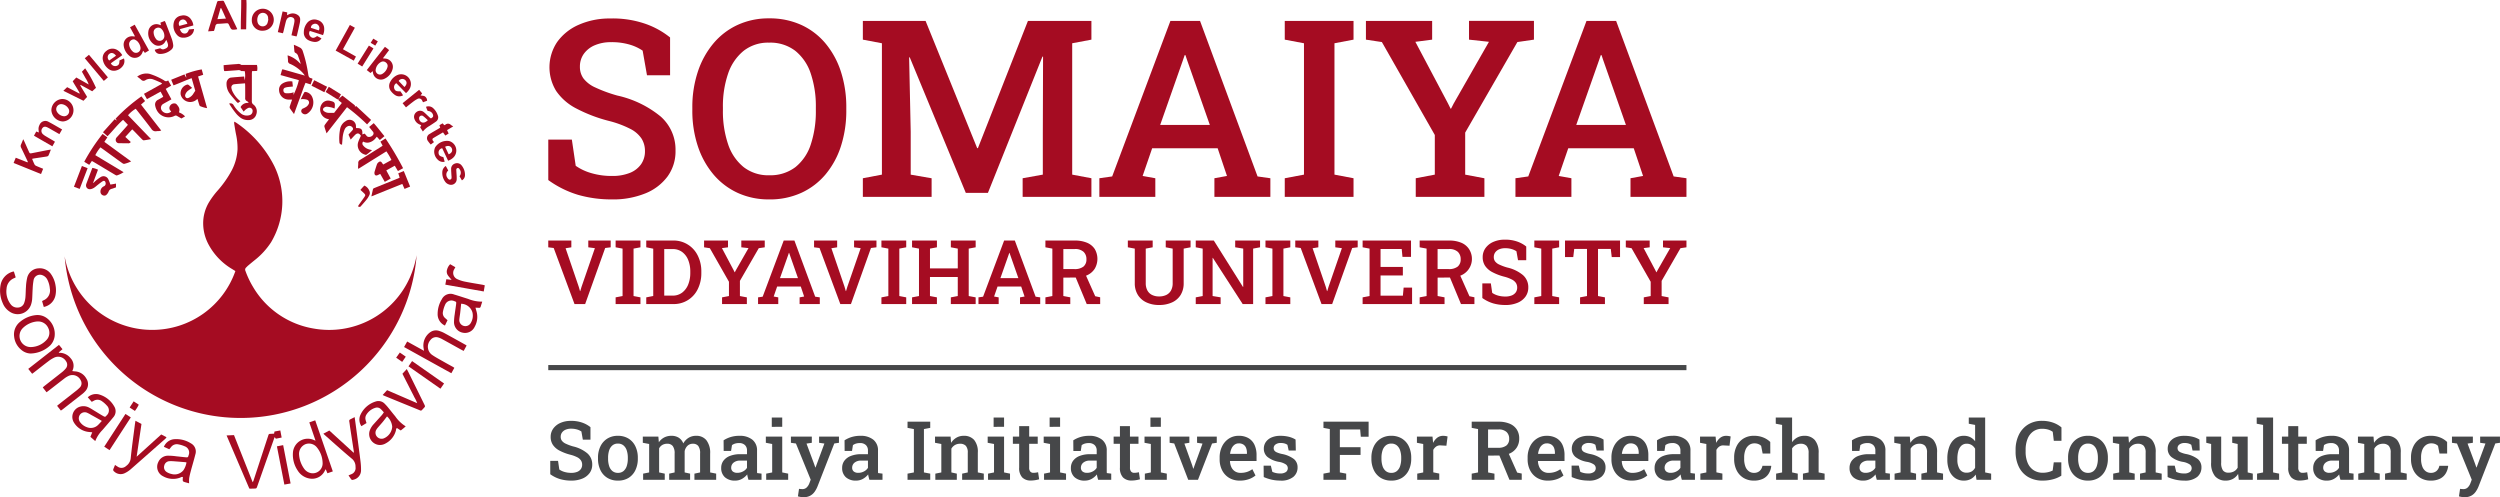 <svg xmlns="http://www.w3.org/2000/svg" width="367.198" height="73.028" viewBox="0 0 367.198 73.028">
    <defs>
        <style>
            .cls-2{fill:#a50c22}
        </style>
    </defs>
    <g id="Group_7977" data-name="Group 7977" transform="translate(-26.999 -1275)">
        <g id="Group_7976" data-name="Group 7976" transform="translate(-1 92)">
            <path id="Line_1071" fill="none" stroke="#464749" stroke-miterlimit="10" stroke-width="0.754px" d="M0 0L167.174 0" data-name="Line 1071" transform="translate(108.529 1236.993)"/>
            <path id="Path_16840" d="M296.98 257.26l-3.057-8.236-.8-.1v-.993h3.39v.993l-.844.135 1.941 5.685.173.607h.04l.179-.6 1.968-5.7-.968-.128v-.993h3.289v.993l-.808.1-2.942 8.236z" class="cls-2" data-name="Path 16840" transform="translate(-184.596 970.402)"/>
            <path id="Path_16841" d="M303.017 257.26v-.987l1.02-.193v-6.967l-1.02-.192v-.993h3.647v.993l-1.013.192v6.967l1.013.193v.987z" class="cls-2" data-name="Path 16841" transform="translate(-184.596 970.402)"/>
            <path id="Path_16842" d="M307.516 257.26v-.986l1.026-.2v-6.949l-1.026-.205v-.993h3.91a3.935 3.935 0 0 1 3.654 2.21 5.137 5.137 0 0 1 .526 2.365v.186a5.213 5.213 0 0 1-.513 2.35 3.88 3.88 0 0 1-3.621 2.22zm2.642-1.243h1.231a2.257 2.257 0 0 0 1.4-.439 2.779 2.779 0 0 0 .888-1.191 4.485 4.485 0 0 0 .307-1.7v-.187a4.494 4.494 0 0 0-.307-1.714 2.714 2.714 0 0 0-.888-1.176 2.3 2.3 0 0 0-1.4-.43h-1.231z" class="cls-2" data-name="Path 16842" transform="translate(-184.596 970.402)"/>
            <path id="Path_16843" d="M318.65 257.26v-.987l1.013-.193v-2.1l-2.806-4.928-.847-.128v-.993h3.513v.993l-.891.116 1.731 3.269.141.281.025-.013.135-.262 1.871-3.276-1.057-.116v-.993h3.442v.993l-.878.128-2.769 4.8v2.231l1.02.193v.987z" class="cls-2" data-name="Path 16843" transform="translate(-184.596 970.402)"/>
            <path id="Path_16844" d="M323.938 257.261v-.987l.679-.1 3.09-8.249h1.57l3.051 8.249.679.1v.987h-2.967v-.987l.666-.123-.493-1.467h-3.473l-.507 1.467.673.123v.987zm3.223-3.815h2.639l-1.211-3.454-.084-.25h-.039l-.089.263z" class="cls-2" data-name="Path 16844" transform="translate(-184.596 970.402)"/>
            <path id="Path_16845" d="M336.021 257.26l-3.057-8.236-.8-.1v-.993h3.39v.993l-.846.135 1.942 5.685.173.607h.038l.18-.6 1.968-5.7-.969-.128v-.993h3.289v.993l-.808.1-2.941 8.236z" class="cls-2" data-name="Path 16845" transform="translate(-184.596 970.402)"/>
            <path id="Path_16846" d="M342.058 257.26v-.987l1.018-.193v-6.967l-1.018-.192v-.993h3.642v.993l-1.013.192v6.967l1.013.193v.987z" class="cls-2" data-name="Path 16846" transform="translate(-184.596 970.402)"/>
            <path id="Path_16847" d="M346.557 257.26v-.987l1.018-.193v-6.967l-1.018-.192v-.993h3.653v.993l-1.02.192v2.911h4.083v-2.911l-1.018-.192v-.993h3.645v.993l-1.02.192v6.967l1.02.193v.987h-3.647v-.987l1.018-.193v-2.8h-4.083v2.8l1.02.193v.987z" class="cls-2" data-name="Path 16847" transform="translate(-184.596 970.402)"/>
            <path id="Path_16848" d="M356.312 257.261v-.987l.679-.1 3.091-8.249h1.57l3.051 8.249.678.1v.987h-2.967v-.987l.667-.123-.494-1.467h-3.474l-.507 1.467.673.123v.987zm3.224-3.815h2.635l-1.211-3.454-.084-.25h-.039l-.09.263z" class="cls-2" data-name="Path 16848" transform="translate(-184.596 970.402)"/>
            <path id="Path_16849" d="M366.144 257.26v-.987l1.02-.192v-6.968l-1.02-.191v-.993h4.313a4.514 4.514 0 0 1 1.8.322 2.505 2.505 0 0 1 1.135.927 2.861 2.861 0 0 1 0 2.884 2.586 2.586 0 0 1-1.084.945 3.828 3.828 0 0 1-1.63.35l-1.9.02v2.7l1.02.192v.987zm2.635-5.139h1.609a2.058 2.058 0 0 0 1.346-.369 1.327 1.327 0 0 0 .435-1.074 1.451 1.451 0 0 0-.422-1.093 1.8 1.8 0 0 0-1.29-.407h-1.678zm3.435 5.139l-1.781-4.294 1.512-.25 1.513 3.392.729.154v1z" class="cls-2" data-name="Path 16849" transform="translate(-184.596 970.402)"/>
            <path id="Path_16850" d="M382.835 257.395a4.274 4.274 0 0 1-1.852-.381 2.914 2.914 0 0 1-1.26-1.1 3.189 3.189 0 0 1-.452-1.737v-5.063l-1.02-.192v-.993h3.649v.993l-1.018.192v5.063a2.233 2.233 0 0 0 .243 1.088 1.561 1.561 0 0 0 .687.656 2.305 2.305 0 0 0 1.031.218 2.377 2.377 0 0 0 1.054-.218 1.581 1.581 0 0 0 .693-.654 2.181 2.181 0 0 0 .246-1.09v-5.063l-1.018-.192v-.993h3.646v.993l-1.012.192v5.063a3.222 3.222 0 0 1-.452 1.75 2.88 2.88 0 0 1-1.266 1.093 4.478 4.478 0 0 1-1.9.375" class="cls-2" data-name="Path 16850" transform="translate(-184.596 970.402)"/>
            <path id="Path_16851" d="M388.225 257.26v-.987l1.019-.193v-6.967l-1.019-.192v-.993h2.653l4.281 6.813.04-.014v-5.615l-1.18-.192v-.993h3.653v.993l-1.018.192v8.147h-1.533l-4.384-6.787-.037.006v5.6l1.18.193v.987z" class="cls-2" data-name="Path 16851" transform="translate(-184.596 970.402)"/>
            <path id="Path_16852" d="M398.467 257.26v-.987l1.02-.193v-6.967l-1.02-.192v-.993h3.647v.993l-1.012.192v6.967l1.012.193v.987z" class="cls-2" data-name="Path 16852" transform="translate(-184.596 970.402)"/>
            <path id="Path_16853" d="M406.7 257.26l-3.057-8.236-.8-.1v-.993h3.39v.993l-.844.135 1.941 5.685.173.607h.04l.179-.6 1.968-5.7-.968-.128v-.993h3.289v.993l-.808.1-2.942 8.236z" class="cls-2" data-name="Path 16853" transform="translate(-184.596 970.402)"/>
            <path id="Path_16854" d="M412.735 257.26v-.987l1.02-.193v-6.967l-1.02-.192v-.993h7.109v2.4h-1.257l-.109-1.16h-3.108v2.64h3.276v1.25h-3.276v2.967h3.28l.11-1.184H420v2.415z" class="cls-2" data-name="Path 16854" transform="translate(-184.596 970.402)"/>
            <path id="Path_16855" d="M421.113 257.26v-.987l1.019-.192v-6.968l-1.019-.191v-.993h4.313a4.517 4.517 0 0 1 1.8.322 2.508 2.508 0 0 1 1.134.927 2.636 2.636 0 0 1-1.08 3.829 3.821 3.821 0 0 1-1.63.35l-1.9.02v2.7l1.019.192v.987zm2.634-5.139h1.609a2.055 2.055 0 0 0 1.345-.369 1.327 1.327 0 0 0 .436-1.074 1.447 1.447 0 0 0-.422-1.093 1.8 1.8 0 0 0-1.289-.407h-1.679zm3.436 5.139l-1.783-4.294 1.514-.25 1.511 3.392.731.154v1z" class="cls-2" data-name="Path 16855" transform="translate(-184.596 970.402)"/>
            <path id="Path_16856" d="M433.694 257.395a6.34 6.34 0 0 1-1.776-.237 5.33 5.33 0 0 1-1.6-.788v-2.148h1.251l.2 1.392a2.842 2.842 0 0 0 .836.391 3.8 3.8 0 0 0 1.081.147 2.489 2.489 0 0 0 .958-.163 1.347 1.347 0 0 0 .594-.459 1.2 1.2 0 0 0 .2-.7 1.235 1.235 0 0 0-.179-.661 1.57 1.57 0 0 0-.6-.515 5.291 5.291 0 0 0-1.129-.42 7.919 7.919 0 0 1-1.745-.667 2.9 2.9 0 0 1-1.059-.922 2.269 2.269 0 0 1-.355-1.27 2.245 2.245 0 0 1 .407-1.327 2.766 2.766 0 0 1 1.13-.909 4.054 4.054 0 0 1 1.674-.34 5.312 5.312 0 0 1 1.836.27 4.4 4.4 0 0 1 1.35.737v2.006h-1.208l-.232-1.308a2.444 2.444 0 0 0-.683-.317 3.3 3.3 0 0 0-.989-.132 2.161 2.161 0 0 0-.859.16 1.4 1.4 0 0 0-.584.452 1.161 1.161 0 0 0-.21.7 1.035 1.035 0 0 0 .185.617 1.609 1.609 0 0 0 .622.476 7.5 7.5 0 0 0 1.179.434 5.5 5.5 0 0 1 2.3 1.115 2.342 2.342 0 0 1 .781 1.814 2.261 2.261 0 0 1-.42 1.356 2.717 2.717 0 0 1-1.18.9 4.538 4.538 0 0 1-1.778.32" class="cls-2" data-name="Path 16856" transform="translate(-184.596 970.402)"/>
            <path id="Path_16857" d="M437.957 257.26v-.987l1.018-.193v-6.967l-1.018-.192v-.993h3.643v.993l-1.012.192v6.967l1.012.193v.987z" class="cls-2" data-name="Path 16857" transform="translate(-184.596 970.402)"/>
            <path id="Path_16858" d="M444.674 257.26v-.987l1.018-.193v-6.916h-1.877l-.141 1.193h-1.212v-2.429h8.083v2.429h-1.218l-.141-1.193h-1.877v6.916l1.018.193v.987z" class="cls-2" data-name="Path 16858" transform="translate(-184.596 970.402)"/>
            <path id="Path_16859" d="M454.032 257.26v-.987l1.013-.193v-2.1l-2.808-4.928-.845-.128v-.993h3.508v.993l-.891.116 1.731 3.269.141.281.026-.013.135-.262 1.871-3.276-1.058-.116v-.993h3.445v.993l-.878.128-2.768 4.8v2.231l1.018.193v.987z" class="cls-2" data-name="Path 16859" transform="translate(-184.596 970.402)"/>
            <path id="Path_16860" d="M302.463 241.886a17.634 17.634 0 0 1-4.917-.657 14.611 14.611 0 0 1-4.42-2.184V233.1h3.462l.567 3.85a7.672 7.672 0 0 0 2.317 1.083 10.443 10.443 0 0 0 2.991.409 6.838 6.838 0 0 0 2.653-.453 3.668 3.668 0 0 0 1.642-1.27 3.3 3.3 0 0 0 .569-1.933 3.4 3.4 0 0 0-.5-1.829 4.315 4.315 0 0 0-1.651-1.429 14.709 14.709 0 0 0-3.125-1.163 22.13 22.13 0 0 1-4.836-1.846 8.032 8.032 0 0 1-2.929-2.557 6.646 6.646 0 0 1 .142-7.188 7.633 7.633 0 0 1 3.133-2.52 11.162 11.162 0 0 1 4.633-.941 14.691 14.691 0 0 1 5.086.746 12.157 12.157 0 0 1 3.736 2.041v5.556h-3.391l-.639-3.621a6.783 6.783 0 0 0-1.89-.88 9.271 9.271 0 0 0-2.742-.363 5.981 5.981 0 0 0-2.379.444 3.79 3.79 0 0 0-1.616 1.252 3.186 3.186 0 0 0-.586 1.925 2.864 2.864 0 0 0 .516 1.7 4.467 4.467 0 0 0 1.721 1.323 20.784 20.784 0 0 0 3.266 1.2 15.171 15.171 0 0 1 6.373 3.09 6.486 6.486 0 0 1 2.165 5.022 6.24 6.24 0 0 1-1.161 3.755 7.534 7.534 0 0 1-3.264 2.497 12.6 12.6 0 0 1-4.926.889" class="cls-2" data-name="Path 16860" transform="translate(-184.596 970.402)"/>
            <path id="Path_16861" d="M325.574 241.886a10.874 10.874 0 0 1-4.65-.968 10.278 10.278 0 0 1-3.56-2.724 12.529 12.529 0 0 1-2.28-4.154 16.546 16.546 0 0 1-.8-5.254v-.392a16.48 16.48 0 0 1 .8-5.235 12.618 12.618 0 0 1 2.28-4.162 10.21 10.21 0 0 1 3.56-2.734 10.83 10.83 0 0 1 4.632-.968 11.171 11.171 0 0 1 4.739.968 10.1 10.1 0 0 1 3.569 2.737 12.46 12.46 0 0 1 2.254 4.162 16.8 16.8 0 0 1 .781 5.235v.392a16.868 16.868 0 0 1-.781 5.254 12.373 12.373 0 0 1-2.254 4.154 10.165 10.165 0 0 1-3.569 2.724 11.126 11.126 0 0 1-4.721.968m0-3.551a6.042 6.042 0 0 0 3.861-1.2 7.039 7.039 0 0 0 2.254-3.346 15.432 15.432 0 0 0 .737-5.005v-.427a14.971 14.971 0 0 0-.746-4.951 7.156 7.156 0 0 0-2.263-3.338 6.01 6.01 0 0 0-3.861-1.208 5.8 5.8 0 0 0-3.745 1.208 7.313 7.313 0 0 0-2.273 3.338 14.7 14.7 0 0 0-.762 4.951v.427a15.018 15.018 0 0 0 .762 5 7.219 7.219 0 0 0 2.282 3.354 5.869 5.869 0 0 0 3.754 1.2" class="cls-2" data-name="Path 16861" transform="translate(-184.596 970.402)"/>
            <path id="Path_16862" d="M339.33 241.513v-2.734l2.8-.532v-19.295l-2.8-.532v-2.752h9.213l7.579 18.692h.107l7.349-18.692h9.322v2.752l-2.822.532v19.294l2.822.532v2.734h-10.1v-2.734l2.964-.532v-6.016l.035-11.308-.089-.016-8.01 20.021h-3.248l-8.237-19.916-.087.019.231 10.9v6.319l3.07.532v2.734z" class="cls-2" data-name="Path 16862" transform="translate(-184.596 970.402)"/>
            <path id="Path_16863" d="M374.068 241.513v-2.735l1.882-.265 8.555-22.845h4.349l8.45 22.845 1.881.265v2.735h-8.219v-2.735l1.846-.336-1.367-4.065h-9.621l-1.4 4.065 1.864.336v2.735zM383 230.951h7.295l-3.355-9.567-.23-.692h-.11l-.249.727z" class="cls-2" data-name="Path 16863" transform="translate(-184.596 970.402)"/>
            <path id="Path_16864" d="M401.3 241.513v-2.734l2.822-.532v-19.295l-2.822-.532v-2.752h10.1v2.752l-2.8.532v19.294l2.8.532v2.734z" class="cls-2" data-name="Path 16864" transform="translate(-184.596 970.402)"/>
            <path id="Path_16865" d="M420.539 241.513v-2.734l2.8-.532v-5.821l-7.775-13.651-2.343-.354v-2.752h9.727v2.752l-2.467.319 4.794 9.053.39.781.07-.035.372-.729 5.184-9.071-2.929-.319v-2.752h9.538v2.752l-2.432.354-7.667 13.3v6.176l2.822.532v2.734z" class="cls-2" data-name="Path 16865" transform="translate(-184.596 970.402)"/>
            <path id="Path_16866" d="M435.183 241.513v-2.735l1.882-.265 8.555-22.845h4.349l8.45 22.845 1.881.265v2.735h-8.219v-2.735l1.846-.336-1.367-4.065h-9.621l-1.4 4.065 1.863.336v2.735zm8.928-10.562h7.3l-3.354-9.567-.23-.692h-.108l-.248.727z" class="cls-2" data-name="Path 16866" transform="translate(-184.596 970.402)"/>
            <path id="Path_16928" fill="#464749" d="M3.7.123a5.823 5.823 0 0 1-1.626-.217 4.835 4.835 0 0 1-1.459-.72v-1.963h1.143l.188 1.271a2.547 2.547 0 0 0 .765.357 3.457 3.457 0 0 0 .987.135 2.26 2.26 0 0 0 .876-.149 1.213 1.213 0 0 0 .542-.419 1.09 1.09 0 0 0 .184-.639 1.119 1.119 0 0 0-.164-.6 1.424 1.424 0 0 0-.542-.479 4.831 4.831 0 0 0-1.031-.38 7.308 7.308 0 0 1-1.6-.609A2.653 2.653 0 0 1 1-5.133a2.056 2.056 0 0 1-.325-1.16 2.051 2.051 0 0 1 .372-1.213 2.521 2.521 0 0 1 1.033-.832 3.684 3.684 0 0 1 1.529-.311 4.845 4.845 0 0 1 1.679.249 4.022 4.022 0 0 1 1.233.674v1.834H5.4l-.211-1.2a2.24 2.24 0 0 0-.624-.29 3.044 3.044 0 0 0-.905-.12 1.969 1.969 0 0 0-.785.146 1.254 1.254 0 0 0-.533.413 1.054 1.054 0 0 0-.192.643.949.949 0 0 0 .17.563 1.481 1.481 0 0 0 .568.437 6.925 6.925 0 0 0 1.078.4 5.011 5.011 0 0 1 2.1 1.02 2.143 2.143 0 0 1 .715 1.658A2.058 2.058 0 0 1 6.4-.993a2.484 2.484 0 0 1-1.077.823A4.16 4.16 0 0 1 3.7.123zm6.861 0a2.9 2.9 0 0 1-1.57-.41 2.686 2.686 0 0 1-1.011-1.14 3.822 3.822 0 0 1-.352-1.679v-.123A3.789 3.789 0 0 1 7.98-4.9a2.729 2.729 0 0 1 1.008-1.141 2.849 2.849 0 0 1 1.559-.416 2.887 2.887 0 0 1 1.57.413A2.709 2.709 0 0 1 13.125-4.9a3.8 3.8 0 0 1 .352 1.676v.123a3.822 3.822 0 0 1-.352 1.679 2.692 2.692 0 0 1-1 1.14 2.877 2.877 0 0 1-1.566.405zm0-1.137a1.223 1.223 0 0 0 .812-.267 1.594 1.594 0 0 0 .478-.738 3.416 3.416 0 0 0 .158-1.087v-.123a3.368 3.368 0 0 0-.158-1.078 1.6 1.6 0 0 0-.48-.738 1.235 1.235 0 0 0-.82-.27 1.218 1.218 0 0 0-.809.27 1.584 1.584 0 0 0-.478.738 3.427 3.427 0 0 0-.155 1.078v.123a3.475 3.475 0 0 0 .155 1.087 1.555 1.555 0 0 0 .48.738 1.247 1.247 0 0 0 .815.267zM14.256 0v-.9l.885-.176v-4.18l-.932-.176v-.908h2.285l.07.832a2.182 2.182 0 0 1 .776-.7 2.259 2.259 0 0 1 1.081-.249 1.957 1.957 0 0 1 1.063.278 1.72 1.72 0 0 1 .671.841 2.242 2.242 0 0 1 .771-.82 2.071 2.071 0 0 1 1.122-.3 1.86 1.86 0 0 1 1.5.65 3 3 0 0 1 .552 1.97v2.76l.885.176V0h-3.194v-.9l.832-.176v-2.768a1.784 1.784 0 0 0-.27-1.125.973.973 0 0 0-.791-.322 1.089 1.089 0 0 0-.8.311 1.482 1.482 0 0 0-.407.791v3.111l.8.176V0h-3.073v-.9l.8-.176v-2.768a1.763 1.763 0 0 0-.275-1.11.97.97 0 0 0-.8-.337 1.406 1.406 0 0 0-.729.176 1.275 1.275 0 0 0-.472.5v3.539l.826.176V0zm13.512.123a2.136 2.136 0 0 1-1.506-.5 1.774 1.774 0 0 1-.539-1.371 1.736 1.736 0 0 1 .328-1.049 2.136 2.136 0 0 1 .961-.706 4.112 4.112 0 0 1 1.535-.255h.967v-.533a1.079 1.079 0 0 0-.3-.8 1.193 1.193 0 0 0-.876-.3 1.938 1.938 0 0 0-.58.079 1.527 1.527 0 0 0-.451.226l-.135.855h-1.086l-.012-1.564a4.183 4.183 0 0 1 1.043-.483 4.286 4.286 0 0 1 1.277-.179 2.927 2.927 0 0 1 1.9.565 1.969 1.969 0 0 1 .694 1.62V-1.225q0 .123.015.24l.645.082V0h-1.923q-.059-.205-.108-.4a2.993 2.993 0 0 1-.073-.387 2.621 2.621 0 0 1-.765.653 2.008 2.008 0 0 1-1.011.257zM28.1-1.02a1.73 1.73 0 0 0 .832-.208 1.479 1.479 0 0 0 .58-.524v-1.06h-.984a1.436 1.436 0 0 0-1 .308.945.945 0 0 0-.337.718.7.7 0 0 0 .234.568 1.013 1.013 0 0 0 .675.198zM32.332 0v-.9l.879-.176v-4.18l-.932-.176v-.908h2.408v5.262l.873.176V0zm.82-7.775v-1.366h1.535v1.365zm4.67 10.336a2.9 2.9 0 0 1-.419-.035 2.964 2.964 0 0 1-.413-.088l.164-1.107q.105.018.255.029t.237.012a.884.884 0 0 0 .621-.231A1.669 1.669 0 0 0 38.678.5l.193-.51L36.7-5.326l-.738-.105v-.909h3.07v.908l-.779.117 1.1 2.953.193.551h.035l1.3-3.51-.779-.111v-.908h2.918v.908l-.686.1L39.879.955a3.794 3.794 0 0 1-.437.812 1.911 1.911 0 0 1-.656.58 2 2 0 0 1-.964.214zM45.533.123a2.136 2.136 0 0 1-1.506-.5 1.774 1.774 0 0 1-.539-1.371 1.736 1.736 0 0 1 .328-1.049 2.136 2.136 0 0 1 .961-.706 4.112 4.112 0 0 1 1.535-.255h.967v-.533a1.079 1.079 0 0 0-.3-.8 1.193 1.193 0 0 0-.876-.3 1.938 1.938 0 0 0-.58.079 1.527 1.527 0 0 0-.451.226l-.135.855h-1.085l-.012-1.564a4.183 4.183 0 0 1 1.043-.483 4.286 4.286 0 0 1 1.277-.179 2.927 2.927 0 0 1 1.9.565 1.969 1.969 0 0 1 .694 1.62V-1.225q0 .123.015.24l.645.082V0H47.49q-.059-.205-.108-.4a2.993 2.993 0 0 1-.073-.387 2.621 2.621 0 0 1-.765.653 2.008 2.008 0 0 1-1.011.257zm.334-1.143a1.73 1.73 0 0 0 .832-.208 1.479 1.479 0 0 0 .58-.524v-1.06h-.984a1.436 1.436 0 0 0-1 .308.945.945 0 0 0-.337.718.7.7 0 0 0 .234.568 1.013 1.013 0 0 0 .675.198zM53.092 0v-.9l.932-.176v-6.371l-.932-.176v-.908h3.334v.908l-.926.176v6.369l.926.176V0zm4.084 0v-.9l.879-.176v-4.18l-.926-.176v-.908h2.285l.076.92a2.3 2.3 0 0 1 .788-.765 2.1 2.1 0 0 1 1.069-.272 1.952 1.952 0 0 1 1.523.6 2.734 2.734 0 0 1 .545 1.878v2.9l.879.176V0h-3.181v-.9l.826-.176v-2.891a1.464 1.464 0 0 0-.287-1.022 1.127 1.127 0 0 0-.855-.3 1.431 1.431 0 0 0-.747.19 1.468 1.468 0 0 0-.519.53v3.492l.8.176V0zm7.74 0v-.9l.879-.176v-4.18l-.932-.176v-.908h2.408v5.262l.873.176V0zm.82-7.775v-1.366h1.535v1.365zM71.2.111a1.7 1.7 0 0 1-1.26-.454 1.994 1.994 0 0 1-.451-1.45v-3.492h-.926V-6.34h.926v-1.541h1.471v1.541h1.254v1.055h-1.257v3.492a.862.862 0 0 0 .167.589.582.582 0 0 0 .454.185 2.575 2.575 0 0 0 .366-.029q.2-.029.325-.059l.153 1.037a4.7 4.7 0 0 1-.589.129 4.043 4.043 0 0 1-.633.052zM73.143 0v-.9l.879-.176v-4.18l-.932-.176v-.908h2.41v5.262l.873.176V0zm.82-7.775v-1.366H75.5v1.365zm5.168 7.9a2.136 2.136 0 0 1-1.506-.5 1.774 1.774 0 0 1-.539-1.371 1.736 1.736 0 0 1 .328-1.049 2.136 2.136 0 0 1 .961-.706 4.112 4.112 0 0 1 1.535-.255h.967v-.533a1.079 1.079 0 0 0-.3-.8 1.193 1.193 0 0 0-.876-.3 1.938 1.938 0 0 0-.58.079 1.527 1.527 0 0 0-.451.226l-.135.855h-1.086l-.012-1.564a4.183 4.183 0 0 1 1.043-.483 4.286 4.286 0 0 1 1.277-.179 2.927 2.927 0 0 1 1.9.565 1.969 1.969 0 0 1 .694 1.62V-1.223q0 .123.015.24l.645.082V0h-1.923q-.059-.205-.108-.4a2.993 2.993 0 0 1-.073-.387 2.621 2.621 0 0 1-.765.653 2.008 2.008 0 0 1-1.011.257zm.334-1.143a1.73 1.73 0 0 0 .832-.208 1.479 1.479 0 0 0 .58-.524v-1.062h-.984a1.436 1.436 0 0 0-1 .308.945.945 0 0 0-.337.718.7.7 0 0 0 .234.568 1.013 1.013 0 0 0 .675.198zM86 .111a1.7 1.7 0 0 1-1.26-.454 1.994 1.994 0 0 1-.451-1.45v-3.492h-.926V-6.34h.926v-1.541h1.471v1.541h1.254v1.055h-1.25v3.492a.862.862 0 0 0 .167.589.582.582 0 0 0 .454.185 2.575 2.575 0 0 0 .366-.029q.2-.029.325-.059l.153 1.037a4.7 4.7 0 0 1-.589.129 4.043 4.043 0 0 1-.64.052zM87.949 0v-.9l.879-.176v-4.18l-.928-.176v-.908h2.4v5.262l.873.176V0zm.82-7.775v-1.366H90.3v1.365zM94.318 0l-2.056-5.332-.674-.1v-.908h2.9v.908l-.732.117L94.9-2.133l.152.5h.035l.176-.5 1.154-3.182-.8-.117v-.908h2.895v.908l-.691.105L95.754 0zm7.576.123a2.964 2.964 0 0 1-1.562-.4A2.734 2.734 0 0 1 99.3-1.389a3.486 3.486 0 0 1-.366-1.623v-.246a3.651 3.651 0 0 1 .36-1.649 2.832 2.832 0 0 1 .993-1.137 2.578 2.578 0 0 1 1.441-.413 2.789 2.789 0 0 1 1.444.346 2.2 2.2 0 0 1 .882.981 3.564 3.564 0 0 1 .3 1.526v.844h-3.891l-.012.029a2.285 2.285 0 0 0 .208.885 1.459 1.459 0 0 0 .527.609 1.5 1.5 0 0 0 .835.223 2.952 2.952 0 0 0 .938-.141 2.882 2.882 0 0 0 .779-.4l.463.926a3.212 3.212 0 0 1-.955.533 3.858 3.858 0 0 1-1.351.219zM100.488-3.8h2.455v-.152a1.947 1.947 0 0 0-.126-.729 1.029 1.029 0 0 0-.393-.489 1.206 1.206 0 0 0-.677-.176 1.026 1.026 0 0 0-.627.2 1.4 1.4 0 0 0-.431.542 2.65 2.65 0 0 0-.22.776zm7.371 3.92a5.8 5.8 0 0 1-1.269-.132 6.524 6.524 0 0 1-1.18-.388l-.018-1.676h1.061l.223.914a2.886 2.886 0 0 0 .519.173 2.65 2.65 0 0 0 .595.062 1.387 1.387 0 0 0 .894-.223.7.7 0 0 0 .261-.551.682.682 0 0 0-.272-.542 2.592 2.592 0 0 0-1.04-.39 3.728 3.728 0 0 1-1.673-.718 1.558 1.558 0 0 1-.536-1.228 1.676 1.676 0 0 1 .278-.943 1.94 1.94 0 0 1 .82-.677 3.121 3.121 0 0 1 1.333-.255 4.978 4.978 0 0 1 1.28.149 3.474 3.474 0 0 1 .952.4l.035 1.611h-1.049l-.182-.838a1.4 1.4 0 0 0-.422-.2 1.964 1.964 0 0 0-.551-.07 1.24 1.24 0 0 0-.768.214.649.649 0 0 0-.281.536.651.651 0 0 0 .091.34.8.8 0 0 0 .352.278 3.853 3.853 0 0 0 .765.243 4.2 4.2 0 0 1 1.77.75 1.542 1.542 0 0 1 .533 1.225 1.772 1.772 0 0 1-.621 1.395 2.817 2.817 0 0 1-1.9.544zm6.323-.12v-.9l.932-.176v-6.371l-.932-.176v-.908h6.633v2.215h-1.148l-.094-1.072h-2.983v2.6h3.041v1.143h-3.041v2.566l.932.176V0zm9.973.123a2.9 2.9 0 0 1-1.57-.41 2.686 2.686 0 0 1-1.008-1.14 3.822 3.822 0 0 1-.352-1.679v-.123a3.789 3.789 0 0 1 .352-1.67 2.729 2.729 0 0 1 1.008-1.143 2.849 2.849 0 0 1 1.559-.416 2.887 2.887 0 0 1 1.57.413 2.709 2.709 0 0 1 1.008 1.14 3.8 3.8 0 0 1 .352 1.676v.123a3.822 3.822 0 0 1-.352 1.679 2.692 2.692 0 0 1-1 1.14 2.877 2.877 0 0 1-1.568.41zm0-1.137a1.223 1.223 0 0 0 .812-.267 1.594 1.594 0 0 0 .478-.738 3.416 3.416 0 0 0 .158-1.087v-.123a3.368 3.368 0 0 0-.158-1.078 1.6 1.6 0 0 0-.48-.738 1.235 1.235 0 0 0-.82-.27 1.218 1.218 0 0 0-.809.27 1.584 1.584 0 0 0-.478.738 3.427 3.427 0 0 0-.155 1.078v.123a3.475 3.475 0 0 0 .155 1.087 1.555 1.555 0 0 0 .48.738 1.247 1.247 0 0 0 .816.267zM127.957 0v-.9l.879-.176v-4.18l-.926-.176v-.908h2.29l.076.8.012.129a2.1 2.1 0 0 1 .618-.773 1.409 1.409 0 0 1 .858-.27 2.228 2.228 0 0 1 .349.029 2.38 2.38 0 0 1 .3.064L132.24-5l-.826-.047a1.029 1.029 0 0 0-.665.158 1.439 1.439 0 0 0-.437.5v3.3l.879.176V0zm8 0v-.9l.932-.176v-6.371l-.932-.176v-.908h3.943a4.1 4.1 0 0 1 1.641.3 2.281 2.281 0 0 1 1.037.847 2.391 2.391 0 0 1 .357 1.33 2.38 2.38 0 0 1-.354 1.307 2.364 2.364 0 0 1-.99.864 3.5 3.5 0 0 1-1.491.319l-1.734.018v2.473l.932.176V0zm5.543 0l-1.629-3.926 1.383-.229 1.383 3.1.668.141V0zm-3.141-4.7h1.471a1.878 1.878 0 0 0 1.23-.337 1.213 1.213 0 0 0 .4-.981 1.322 1.322 0 0 0-.387-1 1.642 1.642 0 0 0-1.178-.372h-1.535zm8.77 4.823a2.964 2.964 0 0 1-1.562-.4 2.734 2.734 0 0 1-1.031-1.11 3.486 3.486 0 0 1-.366-1.623v-.246a3.651 3.651 0 0 1 .36-1.649 2.832 2.832 0 0 1 .993-1.137 2.578 2.578 0 0 1 1.441-.413 2.789 2.789 0 0 1 1.444.346 2.2 2.2 0 0 1 .882.981 3.564 3.564 0 0 1 .3 1.526v.844h-3.89l-.012.029a2.285 2.285 0 0 0 .208.885 1.459 1.459 0 0 0 .527.609 1.5 1.5 0 0 0 .835.223 2.952 2.952 0 0 0 .938-.141 2.882 2.882 0 0 0 .779-.4l.463.926a3.212 3.212 0 0 1-.955.533 3.858 3.858 0 0 1-1.354.217zM145.723-3.8h2.455v-.152a1.947 1.947 0 0 0-.126-.729 1.029 1.029 0 0 0-.393-.489 1.206 1.206 0 0 0-.677-.176 1.026 1.026 0 0 0-.627.2 1.4 1.4 0 0 0-.431.542 2.65 2.65 0 0 0-.22.776zm7.371 3.92a5.8 5.8 0 0 1-1.269-.132 6.524 6.524 0 0 1-1.181-.39l-.018-1.676h1.061l.223.914a2.886 2.886 0 0 0 .519.173 2.65 2.65 0 0 0 .595.062 1.387 1.387 0 0 0 .894-.223.7.7 0 0 0 .261-.551.682.682 0 0 0-.272-.542 2.592 2.592 0 0 0-1.04-.39 3.728 3.728 0 0 1-1.673-.718 1.558 1.558 0 0 1-.536-1.228 1.676 1.676 0 0 1 .278-.943 1.94 1.94 0 0 1 .82-.677 3.121 3.121 0 0 1 1.333-.255 4.978 4.978 0 0 1 1.28.149 3.474 3.474 0 0 1 .952.4l.035 1.611h-1.049l-.182-.838a1.4 1.4 0 0 0-.422-.2 1.964 1.964 0 0 0-.551-.07 1.24 1.24 0 0 0-.768.214.649.649 0 0 0-.281.536.651.651 0 0 0 .091.34.8.8 0 0 0 .352.278 3.853 3.853 0 0 0 .765.243 4.2 4.2 0 0 1 1.77.75 1.542 1.542 0 0 1 .533 1.225 1.772 1.772 0 0 1-.621 1.395 2.817 2.817 0 0 1-1.899.546zm6.346 0a2.964 2.964 0 0 1-1.562-.4 2.734 2.734 0 0 1-1.031-1.11 3.486 3.486 0 0 1-.366-1.623v-.246a3.651 3.651 0 0 1 .36-1.649 2.832 2.832 0 0 1 .993-1.137 2.578 2.578 0 0 1 1.441-.413 2.789 2.789 0 0 1 1.444.346 2.2 2.2 0 0 1 .882.981 3.564 3.564 0 0 1 .3 1.526v.844h-3.891l-.01.031a2.285 2.285 0 0 0 .208.885 1.459 1.459 0 0 0 .527.609 1.5 1.5 0 0 0 .835.223 2.952 2.952 0 0 0 .938-.141 2.882 2.882 0 0 0 .779-.4l.463.926a3.212 3.212 0 0 1-.955.533 3.858 3.858 0 0 1-1.356.218zm-1.407-3.92h2.455v-.152a1.947 1.947 0 0 0-.126-.729 1.029 1.029 0 0 0-.393-.489 1.206 1.206 0 0 0-.677-.176 1.026 1.026 0 0 0-.627.2 1.4 1.4 0 0 0-.431.542 2.65 2.65 0 0 0-.22.776zm6.832 3.92a2.136 2.136 0 0 1-1.506-.5 1.774 1.774 0 0 1-.539-1.371 1.736 1.736 0 0 1 .328-1.049 2.136 2.136 0 0 1 .961-.706 4.112 4.112 0 0 1 1.535-.255h.967v-.533a1.079 1.079 0 0 0-.3-.8 1.193 1.193 0 0 0-.876-.3 1.938 1.938 0 0 0-.58.079 1.527 1.527 0 0 0-.451.226l-.135.855h-1.084l-.012-1.564a4.183 4.183 0 0 1 1.043-.483 4.286 4.286 0 0 1 1.277-.179 2.927 2.927 0 0 1 1.9.565 1.969 1.969 0 0 1 .694 1.62V-1.228q0 .123.015.24l.645.082V0h-1.928q-.059-.205-.108-.4a2.993 2.993 0 0 1-.073-.387 2.621 2.621 0 0 1-.765.653 2.008 2.008 0 0 1-1.008.257zm.335-1.14a1.73 1.73 0 0 0 .832-.208 1.479 1.479 0 0 0 .58-.524v-1.06h-.984a1.436 1.436 0 0 0-1 .308.945.945 0 0 0-.337.718.7.7 0 0 0 .234.568 1.013 1.013 0 0 0 .675.198zM169.541 0v-.9l.879-.176v-4.18l-.926-.176v-.908h2.285l.076.8.012.129a2.1 2.1 0 0 1 .618-.773 1.409 1.409 0 0 1 .858-.27 2.228 2.228 0 0 1 .349.029 2.38 2.38 0 0 1 .3.064L173.824-5 173-5.045a1.029 1.029 0 0 0-.665.158 1.439 1.439 0 0 0-.437.5v3.3l.879.176V0zm7.869.123a2.859 2.859 0 0 1-1.544-.407 2.707 2.707 0 0 1-1.008-1.125 3.692 3.692 0 0 1-.354-1.655v-.206a3.7 3.7 0 0 1 .352-1.641 2.723 2.723 0 0 1 1-1.134 2.828 2.828 0 0 1 1.544-.413 3.554 3.554 0 0 1 1.418.261 3.144 3.144 0 0 1 .99.647l.006 1.693h-1.125l-.217-1.119a1.2 1.2 0 0 0-.416-.272 1.448 1.448 0 0 0-.551-.1 1.319 1.319 0 0 0-.829.264 1.631 1.631 0 0 0-.521.729 3.026 3.026 0 0 0-.179 1.087v.205a3.057 3.057 0 0 0 .182 1.125 1.512 1.512 0 0 0 .507.691 1.245 1.245 0 0 0 .747.234 1.224 1.224 0 0 0 .829-.275 1.319 1.319 0 0 0 .419-.762h1.277l.018.035a2.66 2.66 0 0 1-.366 1.1 2.048 2.048 0 0 1-.832.759 2.942 2.942 0 0 1-1.347.279zM180.668 0v-.9l.879-.176v-6.981l-.932-.176v-.908h2.4v3.621a2.2 2.2 0 0 1 .768-.691 2.14 2.14 0 0 1 1.031-.246 1.961 1.961 0 0 1 1.538.624 2.818 2.818 0 0 1 .56 1.925v2.83l.879.176V0h-3.182v-.9l.832-.176V-3.92a1.537 1.537 0 0 0-.293-1.049 1.105 1.105 0 0 0-.861-.322 1.489 1.489 0 0 0-.729.179 1.544 1.544 0 0 0-.542.5v3.533l.832.176V0zM193.5.123a2.136 2.136 0 0 1-1.506-.5 1.774 1.774 0 0 1-.539-1.371 1.736 1.736 0 0 1 .328-1.049 2.136 2.136 0 0 1 .961-.706 4.112 4.112 0 0 1 1.535-.255h.967v-.533a1.079 1.079 0 0 0-.3-.8 1.193 1.193 0 0 0-.876-.3 1.938 1.938 0 0 0-.58.079 1.527 1.527 0 0 0-.451.226l-.135.855h-1.084l-.012-1.564a4.183 4.183 0 0 1 1.043-.483 4.286 4.286 0 0 1 1.277-.179 2.927 2.927 0 0 1 1.9.565 1.969 1.969 0 0 1 .694 1.62V-1.225q0 .123.015.24l.645.082V0h-1.928q-.059-.205-.108-.4a2.993 2.993 0 0 1-.073-.387 2.621 2.621 0 0 1-.765.653 2.008 2.008 0 0 1-1.008.257zm.334-1.143a1.73 1.73 0 0 0 .832-.208 1.479 1.479 0 0 0 .58-.524v-1.06h-.984a1.436 1.436 0 0 0-1 .308.945.945 0 0 0-.337.718.7.7 0 0 0 .234.568 1.013 1.013 0 0 0 .675.198zM198.07 0v-.9l.879-.176v-4.18l-.926-.176v-.908h2.285l.076.92a2.3 2.3 0 0 1 .788-.765 2.1 2.1 0 0 1 1.069-.272 1.952 1.952 0 0 1 1.523.6 2.734 2.734 0 0 1 .545 1.878v2.9l.879.176V0h-3.182v-.9l.826-.176v-2.891a1.464 1.464 0 0 0-.287-1.022 1.127 1.127 0 0 0-.855-.3 1.431 1.431 0 0 0-.747.19 1.468 1.468 0 0 0-.519.53v3.492l.8.176V0zm10.184.123a2.209 2.209 0 0 1-1.312-.387 2.44 2.44 0 0 1-.835-1.081 4.18 4.18 0 0 1-.29-1.62v-.123a4.928 4.928 0 0 1 .29-1.77 2.634 2.634 0 0 1 .838-1.178 2.074 2.074 0 0 1 1.3-.422 2.067 2.067 0 0 1 .952.208 2.034 2.034 0 0 1 .7.595v-2.4l-.932-.176v-.908h2.408v8.063l.879.176V0H210.1l-.117-.768a2 2 0 0 1-.729.665 2.123 2.123 0 0 1-1 .226zm.416-1.166a1.376 1.376 0 0 0 .727-.185 1.438 1.438 0 0 0 .5-.536v-2.795a1.505 1.505 0 0 0-.5-.536 1.305 1.305 0 0 0-.718-.2 1.13 1.13 0 0 0-.788.278 1.643 1.643 0 0 0-.454.773 4.072 4.072 0 0 0-.146 1.151v.123a2.626 2.626 0 0 0 .325 1.4 1.145 1.145 0 0 0 1.054.527zM219.832.123a4.111 4.111 0 0 1-2.153-.536 3.5 3.5 0 0 1-1.365-1.5 5.041 5.041 0 0 1-.472-2.241v-.217a5 5 0 0 1 .469-2.212 3.642 3.642 0 0 1 1.341-1.517 3.813 3.813 0 0 1 2.086-.554 4.78 4.78 0 0 1 1.576.252 3.921 3.921 0 0 1 1.266.709v1.969h-1.125l-.155-1.319a2.161 2.161 0 0 0-.428-.24 2.5 2.5 0 0 0-.513-.152 3.262 3.262 0 0 0-.606-.053 2.222 2.222 0 0 0-1.315.387 2.411 2.411 0 0 0-.835 1.084 4.274 4.274 0 0 0-.287 1.635v.229a4.175 4.175 0 0 0 .3 1.673 2.383 2.383 0 0 0 .876 1.075 2.437 2.437 0 0 0 1.368.375 3.261 3.261 0 0 0 .765-.091 3.009 3.009 0 0 0 .665-.237l.158-1.2h1.113V-.6a4.31 4.31 0 0 1-1.2.521 5.666 5.666 0 0 1-1.529.202zm6.65 0a2.9 2.9 0 0 1-1.57-.41 2.686 2.686 0 0 1-1.008-1.14 3.822 3.822 0 0 1-.352-1.679v-.123A3.789 3.789 0 0 1 223.9-4.9a2.729 2.729 0 0 1 1.008-1.143 2.849 2.849 0 0 1 1.559-.416 2.887 2.887 0 0 1 1.57.413 2.709 2.709 0 0 1 1.008 1.14 3.8 3.8 0 0 1 .352 1.676v.123a3.822 3.822 0 0 1-.352 1.679 2.692 2.692 0 0 1-1 1.14 2.877 2.877 0 0 1-1.563.411zm0-1.137a1.223 1.223 0 0 0 .812-.267 1.594 1.594 0 0 0 .478-.738 3.416 3.416 0 0 0 .158-1.087v-.123a3.368 3.368 0 0 0-.158-1.078 1.6 1.6 0 0 0-.48-.738 1.235 1.235 0 0 0-.82-.27 1.218 1.218 0 0 0-.809.27 1.584 1.584 0 0 0-.478.738 3.427 3.427 0 0 0-.155 1.078v.123a3.475 3.475 0 0 0 .155 1.087 1.555 1.555 0 0 0 .48.738 1.247 1.247 0 0 0 .817.267zM230.18 0v-.9l.879-.176v-4.18l-.926-.176v-.908h2.285l.076.92a2.3 2.3 0 0 1 .788-.765 2.1 2.1 0 0 1 1.069-.272 1.952 1.952 0 0 1 1.523.6 2.734 2.734 0 0 1 .545 1.878v2.9l.881.179V0h-3.182v-.9l.826-.176v-2.891a1.464 1.464 0 0 0-.287-1.022 1.127 1.127 0 0 0-.855-.3 1.431 1.431 0 0 0-.747.19 1.468 1.468 0 0 0-.519.53v3.492l.8.176V0zm10.441.123a5.8 5.8 0 0 1-1.269-.132 6.524 6.524 0 0 1-1.181-.39l-.018-1.676h1.061l.223.914a2.886 2.886 0 0 0 .519.173 2.65 2.65 0 0 0 .595.062 1.387 1.387 0 0 0 .894-.223.7.7 0 0 0 .261-.551.682.682 0 0 0-.272-.542 2.592 2.592 0 0 0-1.04-.39 3.728 3.728 0 0 1-1.673-.718 1.558 1.558 0 0 1-.536-1.228 1.676 1.676 0 0 1 .278-.943 1.94 1.94 0 0 1 .82-.677 3.121 3.121 0 0 1 1.333-.255 4.978 4.978 0 0 1 1.28.149 3.474 3.474 0 0 1 .952.4l.035 1.611h-1.049l-.182-.838a1.4 1.4 0 0 0-.422-.2 1.964 1.964 0 0 0-.551-.07 1.24 1.24 0 0 0-.768.214.649.649 0 0 0-.281.536.651.651 0 0 0 .091.34.8.8 0 0 0 .352.278 3.853 3.853 0 0 0 .765.243 4.2 4.2 0 0 1 1.77.75 1.542 1.542 0 0 1 .533 1.225 1.772 1.772 0 0 1-.621 1.395 2.817 2.817 0 0 1-1.899.543zm6.105 0a2.011 2.011 0 0 1-1.591-.647 2.984 2.984 0 0 1-.571-2.013v-2.719l-.715-.176v-.908h2.191v3.814a1.91 1.91 0 0 0 .261 1.151.963.963 0 0 0 .806.331 1.637 1.637 0 0 0 .817-.19 1.4 1.4 0 0 0 .536-.542v-3.48l-.8-.176v-.908h2.273v5.262l.75.176V0h-2.057l-.1-.861a2.084 2.084 0 0 1-.759.729 2.121 2.121 0 0 1-1.04.255zM251.309 0v-.9l.885-.176v-6.981l-.937-.176v-.908h2.408v8.063l.885.176V0zm6.291.111a1.7 1.7 0 0 1-1.26-.454 1.994 1.994 0 0 1-.451-1.45v-3.492h-.926V-6.34h.926v-1.541h1.471v1.541h1.254v1.055h-1.254v3.492a.862.862 0 0 0 .167.589.582.582 0 0 0 .454.185 2.575 2.575 0 0 0 .366-.029q.2-.029.325-.059l.152 1.037a4.7 4.7 0 0 1-.589.129 4.043 4.043 0 0 1-.635.052zm4 .012a2.136 2.136 0 0 1-1.506-.5 1.774 1.774 0 0 1-.539-1.371 1.736 1.736 0 0 1 .328-1.049 2.136 2.136 0 0 1 .961-.706 4.112 4.112 0 0 1 1.535-.255h.967v-.533a1.079 1.079 0 0 0-.3-.8 1.193 1.193 0 0 0-.876-.3 1.938 1.938 0 0 0-.58.079 1.527 1.527 0 0 0-.451.226l-.135.855h-1.084l-.012-1.564a4.183 4.183 0 0 1 1.043-.483 4.286 4.286 0 0 1 1.277-.179 2.927 2.927 0 0 1 1.9.565 1.969 1.969 0 0 1 .694 1.62V-1.225q0 .123.015.24l.645.082V0h-1.928q-.059-.205-.108-.4a2.993 2.993 0 0 1-.073-.387 2.621 2.621 0 0 1-.765.653 2.008 2.008 0 0 1-1.008.257zm.334-1.143a1.73 1.73 0 0 0 .832-.208 1.479 1.479 0 0 0 .58-.524v-1.06h-.984a1.436 1.436 0 0 0-1 .308.945.945 0 0 0-.337.718.7.7 0 0 0 .234.568 1.013 1.013 0 0 0 .679.198zm4.24 1.02v-.9l.879-.176v-4.18l-.926-.176v-.908h2.285l.076.92a2.3 2.3 0 0 1 .788-.765 2.1 2.1 0 0 1 1.069-.272 1.952 1.952 0 0 1 1.523.6 2.734 2.734 0 0 1 .545 1.878v2.9l.879.176V0h-3.182v-.9l.826-.176v-2.891a1.464 1.464 0 0 0-.287-1.022 1.127 1.127 0 0 0-.855-.3 1.431 1.431 0 0 0-.747.19 1.468 1.468 0 0 0-.519.53v3.492l.8.176V0zm10.652.123a2.859 2.859 0 0 1-1.544-.407 2.707 2.707 0 0 1-1.008-1.125 3.692 3.692 0 0 1-.354-1.655v-.206a3.7 3.7 0 0 1 .352-1.641 2.723 2.723 0 0 1 1-1.134 2.828 2.828 0 0 1 1.544-.413 3.554 3.554 0 0 1 1.418.261 3.144 3.144 0 0 1 .99.647l.006 1.693h-1.125l-.217-1.119a1.2 1.2 0 0 0-.416-.272 1.448 1.448 0 0 0-.551-.1 1.319 1.319 0 0 0-.829.264 1.631 1.631 0 0 0-.521.729 3.026 3.026 0 0 0-.171 1.085v.205a3.057 3.057 0 0 0 .182 1.125 1.512 1.512 0 0 0 .507.691 1.245 1.245 0 0 0 .747.234 1.224 1.224 0 0 0 .829-.275 1.319 1.319 0 0 0 .419-.762h1.277l.018.035a2.66 2.66 0 0 1-.366 1.1 2.048 2.048 0 0 1-.832.759 2.942 2.942 0 0 1-1.355.281zm4.969 2.438a2.9 2.9 0 0 1-.419-.035 2.964 2.964 0 0 1-.413-.088l.164-1.107q.105.018.255.029t.237.012a.884.884 0 0 0 .621-.231 1.669 1.669 0 0 0 .41-.641l.193-.51-2.168-5.314-.738-.105v-.911h3.07v.908l-.779.117 1.1 2.953.193.551h.035l1.3-3.51-.779-.111v-.908h2.912v.908l-.686.1-2.451 6.287a3.794 3.794 0 0 1-.437.812 1.911 1.911 0 0 1-.656.58 2 2 0 0 1-.964.214z" data-name="Path 16928" transform="translate(108.205 1253.468)"/>
            <path id="Path_16867" d="M247.451 216.87a1.445 1.445 0 0 1-.157.052c-.708.085-.708.085-1.009-.558-.174-.371-.174-.37-.6-.336-.346.027-.692.057-1.036.07a.378.378 0 0 0-.419.341 6.9 6.9 0 0 1-.205.7l-.858.065c.042-.158.068-.271.1-.381q.582-1.882 1.167-3.764c.094-.309.1-.318.416-.327.705-.02.522-.153.845.5.522 1.06 1.029 2.129 1.543 3.193.066.138.129.278.206.444m-2.356-3.075l-.1.009c-.146.515-.294 1.028-.46 1.607l1.253-.084c-.247-.555-.457-1.05-.7-1.532" class="cls-2" data-name="Path 16867" transform="translate(-184.596 970.402)"/>
            <path id="Path_16868" d="M249.581 215.52a1.614 1.614 0 1 1 1.639 1.588 1.518 1.518 0 0 1-1.639-1.588m2.429-.091l-.034-.006a1.912 1.912 0 0 0 0-.214.772.772 0 0 0-1.515-.158 1.389 1.389 0 0 0-.026.844.763.763 0 0 0 .695.573.741.741 0 0 0 .754-.487 3.75 3.75 0 0 0 .127-.552" class="cls-2" data-name="Path 16868" transform="translate(-184.596 970.402)"/>
            <path id="Path_16869" d="M254.155 217.485c-.258-.059-.485-.109-.754-.169.237-1.023.467-2.014.7-3.038l.681.138-.026.415c.123-.057.22-.108.322-.15a1.256 1.256 0 0 1 1.257.126.745.745 0 0 1 .349.666 2.738 2.738 0 0 1-.054.5c-.125.583-.262 1.163-.4 1.744-.015.068-.047.132-.083.237-.243-.058-.478-.112-.742-.173.11-.485.216-.936.315-1.388a5.772 5.772 0 0 0 .121-.632c.036-.352-.073-.532-.343-.623a.64.64 0 0 0-.755.249 1.324 1.324 0 0 0-.163.394c-.124.485-.236.973-.354 1.459-.016.068-.042.135-.078.249" class="cls-2" data-name="Path 16869" transform="translate(-184.596 970.402)"/>
            <path id="Path_16870" d="M248.027 212.6h.758c.053.717 0 1.427 0 2.135s-.021 1.428-.032 2.168h-.788c-.016-1.431.072-2.843.063-4.3" class="cls-2" data-name="Path 16870" transform="translate(-184.596 970.402)"/>
            <path id="Path_16871" d="M273.789 250.119a25.938 25.938 0 0 1-51.7.128A13.046 13.046 0 0 0 235 261.052a12.915 12.915 0 0 0 12.168-8.64c-.16-.1-.327-.207-.5-.311a9.271 9.271 0 0 1-3.4-3.518 6.612 6.612 0 0 1-.827-2.978 6.007 6.007 0 0 1 .881-3.351 12.284 12.284 0 0 1 1.143-1.557 15.754 15.754 0 0 0 2.183-3.1 7.52 7.52 0 0 0 .835-3.053 9.544 9.544 0 0 0-.227-2.241c-.1-.5-.177-1.01-.26-1.517a2.336 2.336 0 0 1 0-.318 2.333 2.333 0 0 1 .284.146 16.763 16.763 0 0 1 5.6 6.365 11.831 11.831 0 0 1-.469 11.2 10.853 10.853 0 0 1-2.439 2.655c-.316.255-.629.515-.94.776-.1.084-.186.185-.282.274a.427.427 0 0 0-.1.517 13.1 13.1 0 0 0 1.088 2.3 12.758 12.758 0 0 0 8.889 6.146 12.967 12.967 0 0 0 14.2-7.556 14.427 14.427 0 0 0 .957-3.169" class="cls-2" data-name="Path 16871" transform="translate(-184.596 970.402)"/>
            <path id="Path_16872" d="M219.026 257.687c-.084-.291-.162-.564-.247-.853a.919.919 0 0 1 .143-.1 1.549 1.549 0 0 0 .993-1.756 3.468 3.468 0 0 0-.35-1.271 1.328 1.328 0 0 0-.711-.674.95.95 0 0 0-1.316.666 9.124 9.124 0 0 0-.144 1.314c-.036.523-.04 1.05-.08 1.573a3.437 3.437 0 0 1-.133.665 2.063 2.063 0 0 1-3.151 1.132 2.683 2.683 0 0 1-1.045-1.287 4.493 4.493 0 0 1-.3-2.665 2.491 2.491 0 0 1 1.779-1.929 1.035 1.035 0 0 1 .172-.021l.264.852a1.631 1.631 0 0 1-.176.1 1.783 1.783 0 0 0-1.168 1.581 3.044 3.044 0 0 0 .618 2.288 1.17 1.17 0 0 0 1.033.47.989.989 0 0 0 .922-.633 3.248 3.248 0 0 0 .2-.865c.048-.523.041-1.051.082-1.575a7.1 7.1 0 0 1 .164-1.238 1.789 1.789 0 0 1 1.7-1.449 1.984 1.984 0 0 1 1.863.928 3.924 3.924 0 0 1 .615 1.591 3.793 3.793 0 0 1 0 1.389 2.178 2.178 0 0 1-1.722 1.763" class="cls-2" data-name="Path 16872" transform="translate(-184.596 970.402)"/>
            <path id="Path_16873" d="M221.77 263.893l-.533.448.012.074a2.094 2.094 0 0 1 1.72.8 1.632 1.632 0 0 1 .235 1.885c.155.019.277.038.4.046a2.011 2.011 0 0 1 1.661 1.037 1.5 1.5 0 0 1-.183 1.912 3.014 3.014 0 0 1-.363.343q-1.5 1.175-2.993 2.341c-.048.036-.1.065-.188.127l-.558-.7c.111-.092.2-.172.29-.244.809-.634 1.62-1.264 2.427-1.9a5.638 5.638 0 0 0 .593-.519.868.868 0 0 0 .157-1.086 1.339 1.339 0 0 0-1.756-.657 3.208 3.208 0 0 0-.611.367c-.778.6-1.547 1.2-2.32 1.8-.1.079-.206.153-.33.246l-.555-.713c.112-.1.2-.176.29-.247.837-.657 1.677-1.307 2.509-1.969a3.659 3.659 0 0 0 .589-.571.848.848 0 0 0 .023-1.064 1.336 1.336 0 0 0-1.72-.528 4.842 4.842 0 0 0-.878.547c-.687.517-1.359 1.055-2.038 1.584-.1.08-.206.154-.333.247l-.573-.72 4.513-3.53.514.636" class="cls-2" data-name="Path 16873" transform="translate(-184.596 970.402)"/>
            <path id="Path_16874" d="M233.368 226.752l.537.69-.6.517 2.969 3.81a1.75 1.75 0 0 1-.26.072c-.142.016-.288 0-.429.028a.7.7 0 0 1-.749-.338c-.666-.89-1.36-1.758-2.045-2.634-.079-.1-.163-.2-.263-.324a4.392 4.392 0 0 0-1.126.951l3.384 3.51c-.4.068-.737.139-1.073.174-.082.009-.19-.083-.261-.154-.387-.39-.766-.789-1.148-1.182-.082-.084-.169-.162-.29-.277L231 232.708l.8.745a.39.39 0 0 1-.389.193c-.43 0-.86-.01-1.29-.018a.464.464 0 0 1-.491-.286.531.531 0 0 1 .129-.591c.461-.5.912-1.011 1.367-1.518.079-.089.153-.18.259-.3l-.711-.734c-.855.734-1.5 1.613-2.291 2.409l-.663-.587 1.726-1.919c.1.072.184.129.266.185l.022-.027-.159-.233a25.307 25.307 0 0 1 3.79-3.271" class="cls-2" data-name="Path 16874" transform="translate(-184.596 970.402)"/>
            <path id="Path_16875" d="M255.532 224.546l.079.761c-.283.028-.531.05-.776.08a1.491 1.491 0 0 0-.312.073.373.373 0 0 0-.3.43.39.39 0 0 0 .348.4 3.631 3.631 0 0 0 .743-.025 2.482 2.482 0 0 0 .412-.117l-.034.4a9.866 9.866 0 0 0 .8-2.173l-2.69-.752.235-.837c.106.016.186.019.262.039q.845.24 1.688.483l1.384.393a4.678 4.678 0 0 0-.32-.41 5.526 5.526 0 0 0-1.826-1.3.449.449 0 0 1-.33-.478c0-.236-.035-.471-.06-.785a3.953 3.953 0 0 1 1.9 1.27 1.356 1.356 0 0 0-.024-.223c-.1-.3-.208-.61-.32-.912a.729.729 0 0 0-.416-.508.264.264 0 0 1-.132-.188c-.038-.306-.056-.614-.087-.994a8.049 8.049 0 0 1 1 .475.975.975 0 0 1 .321.5c.174.534.332 1.072.459 1.618.139.592.25 1.192.341 1.794.042.282.125.476.428.523a1.034 1.034 0 0 1 .2.1l-.285.817-.751-.239c-.317.748-.561 1.518-.843 2.273s-.548 1.5-.847 2.317c-.236-.327-.439-.587-.615-.868a.43.43 0 0 1 .009-.3c.094-.3.205-.605.327-.958h-.448a1.411 1.411 0 0 1-1.465-1.363 1.04 1.04 0 0 1 .475-.982 2.168 2.168 0 0 1 1.458-.32" class="cls-2" data-name="Path 16875" transform="translate(-184.596 970.402)"/>
            <path id="Path_16876" d="M245.528 223.033a2.963 2.963 0 0 1-.062-.3c-.015-.177-.018-.355-.028-.563.391-.034.757-.066 1.122-.1.3-.023.6-.047.9-.064a.667.667 0 0 1 .54.1c.057.05.185.025.278.025h2.053a1.934 1.934 0 0 1 .03.883l-.748.035c-.009.144-.023.27-.023.4 0 1.338 0 2.677-.006 4.016a.536.536 0 0 0 .248.5 1.269 1.269 0 0 1 .4 1.453 1.138 1.138 0 0 1-1.139.814 1.82 1.82 0 0 1-1.236-.394 4.018 4.018 0 0 1-.521-.489 11.764 11.764 0 0 1-1.081-1.535.515.515 0 0 1 .66.246 4.3 4.3 0 0 0 .98 1.135 1.377 1.377 0 0 0 1.331.324.6.6 0 0 0 .47-.563.464.464 0 0 0-.656-.494 1.8 1.8 0 0 0-.414.276 2.168 2.168 0 0 0-.237.258l-.46-.667a1.156 1.156 0 0 1 1.169-.61c-.029-.178-.164-.225-.265-.283a.443.443 0 0 1-.227-.446c.011-.573 0-1.147 0-1.721 0-.127-.01-.256-.019-.431-.562.047-1.1.075-1.623.14a.462.462 0 0 0-.376.564 1.908 1.908 0 0 0 .166.507 4.175 4.175 0 0 0 .869 1.176c.077.074.163.138.281.238l-.35.26a1.353 1.353 0 0 1-.2-.157c-.34-.4-.7-.787-1.009-1.209a2.36 2.36 0 0 1-.477-1.474.925.925 0 0 1 .26-.686.72.72 0 0 1 .363-.2c.64-.068 1.282-.109 1.961-.163.029.212.057.394.082.579a3.607 3.607 0 0 0 .015-1.358l-.341-.02c-.07-.005-.164.016-.21-.021-.214-.174-.452-.1-.685-.087-.5.033-1 .073-1.5.107-.093.007-.185 0-.287 0" class="cls-2" data-name="Path 16876" transform="translate(-184.596 970.402)"/>
            <path id="Path_16877" d="M258.936 277.314c-.318-.936-.607-1.789-.91-2.677.3-.1.568-.2.868-.3.864 2.5 1.717 4.983 2.584 7.5l-.792.273-.252-.6c-.061.106-.1.169-.134.236a2.057 2.057 0 0 1-2.041 1.163 2.542 2.542 0 0 1-1.939-1.2 4.14 4.14 0 0 1-.7-2.615 2.187 2.187 0 0 1 3.065-1.872c.051.028.109.041.249.1m-2.407 2.1a3.945 3.945 0 0 0 .725 2 1.588 1.588 0 0 0 1.166.689 1.452 1.452 0 0 0 1.56-1.567 3.736 3.736 0 0 0-.823-2.213 1.49 1.49 0 0 0-1.671-.5 1.532 1.532 0 0 0-.957 1.591" class="cls-2" data-name="Path 16877" transform="translate(-184.596 970.402)"/>
            <path id="Path_16878" d="M253.764 275.817l.2 1.045c-.305.064-.572.117-.854.175-.045-.065-.09-.126-.163-.229a.978.978 0 0 0-.059.112l-1.146 3.242-1.355 3.853c-.118.333-.12.333-.481.344-.18.006-.357.01-.537.013-.035 0-.071-.008-.155-.017-1.1-2.566-2.205-5.154-3.339-7.8l1.089-.05 2.745 6.925a1.376 1.376 0 0 0 .11-.208l2.163-6.605c.092-.284.1-.288.4-.3.152-.009.3-.013.468-.021l.064-.317.85-.156" class="cls-2" data-name="Path 16878" transform="translate(-184.596 970.402)"/>
            <path id="Path_16879" d="M272.187 275.218c-.113.1-.191.172-.271.239-.147.122-.294.238-.457.37l-.561-.364c-.145.1-.123.277-.164.414a2.992 2.992 0 0 1-1.489 1.845 1.646 1.646 0 0 1-1 .227 1.605 1.605 0 0 1-1.332-2.139 2.724 2.724 0 0 1 .588-.933q.6-.663 1.2-1.333a4.565 4.565 0 0 0 .272-.384c-.159-.171-.3-.342-.464-.493a.779.779 0 0 0-.77-.173 2.313 2.313 0 0 0-1.371 1.082.982.982 0 0 0-.065.734c.027.126.073.25.127.427-.241.144-.488.3-.755.456a1.725 1.725 0 0 1-.179-1.574 3.648 3.648 0 0 1 2.3-2.055 1.257 1.257 0 0 1 1.316.35 7.281 7.281 0 0 1 .571.642c.319.387.622.787.948 1.168a5.168 5.168 0 0 0 1.553 1.494m-2.747-1.457c-.243.316-.447.6-.666.86s-.472.539-.7.808a1.794 1.794 0 0 0-.166.233.862.862 0 0 0 .028 1.035.9.9 0 0 0 1.03.289 2 2 0 0 0 1.24-1.7 2.315 2.315 0 0 0-.761-1.529" class="cls-2" data-name="Path 16879" transform="translate(-184.596 970.402)"/>
            <path id="Path_16880" d="M237.461 278.584l-.795-.358a1.8 1.8 0 0 1 1.645-1.125 3.974 3.974 0 0 1 2.319.613 1.361 1.361 0 0 1 .658 1.632c-.195.786-.435 1.564-.645 2.348-.1.379-.2.762-.262 1.15a4.773 4.773 0 0 0-.007.742c-.208-.056-.378-.1-.547-.148-.395-.113-.409-.134-.386-.547 0-.069.012-.138.019-.223-.166-.064-.29.041-.413.086a2.974 2.974 0 0 1-2.493-.2 1.544 1.544 0 0 1-.713-2.078 1.561 1.561 0 0 1 1.447-.946 8.809 8.809 0 0 1 1.21.09c.463.044.924.105 1.388.145.306.025.331 0 .416-.312a.978.978 0 0 0-.57-1.3 4.119 4.119 0 0 0-.988-.294 1.04 1.04 0 0 0-1.018.4c-.084.1-.164.2-.265.324m2.523 1.94a1.226 1.226 0 0 0-.166-.04c-.534-.043-1.069-.089-1.6-.126a5.174 5.174 0 0 0-.715-.022.821.821 0 0 0-.777.631.832.832 0 0 0 .331.948 2.036 2.036 0 0 0 .717.3 1.657 1.657 0 0 0 1.773-.565 2.989 2.989 0 0 0 .442-1.13" class="cls-2" data-name="Path 16880" transform="translate(-184.596 970.402)"/>
            <path id="Path_16881" d="M226.586 277.384l-.713-.625.271-.665-.444-.044a2.9 2.9 0 0 1-2.217-1.345 1.568 1.568 0 0 1 .933-2.394 1.748 1.748 0 0 1 1.253.15c.287.144.555.323.831.49.419.252.831.517 1.257.757.278.156.309.137.508-.1a.987.987 0 0 0 .016-1.449 4.006 4.006 0 0 0-.691-.615 1.09 1.09 0 0 0-1.247-.068c-.082.045-.166.087-.275.143-.191-.221-.377-.432-.581-.666a1.754 1.754 0 0 1 1.615-.43 3.725 3.725 0 0 1 2.26 1.754 1.331 1.331 0 0 1-.144 1.633c-.473.584-.973 1.148-1.461 1.72-.039.045-.08.088-.118.134a4.784 4.784 0 0 0-1.053 1.624m.968-2.957c-.089-.06-.125-.087-.164-.108-.477-.269-.954-.538-1.432-.8a4.657 4.657 0 0 0-.568-.3.866.866 0 0 0-1.156.477.927.927 0 0 0 .158.943 2.029 2.029 0 0 0 .966.7 1.518 1.518 0 0 0 1.654-.34c.178-.174.341-.362.542-.577" class="cls-2" data-name="Path 16881" transform="translate(-184.596 970.402)"/>
            <path id="Path_16882" d="M278.329 259.628c-.128.262-.25.517-.382.786a1.822 1.822 0 0 1-1.071-1.755 4.087 4.087 0 0 1 .614-2.107 1.419 1.419 0 0 1 1.8-.7c.688.2 1.364.434 2.049.643a5.337 5.337 0 0 0 2.089.408c-.087.273-.162.509-.235.747a.22.22 0 0 1-.246.162c-.154-.006-.307-.016-.512-.027.044.166.078.31.122.451a2.956 2.956 0 0 1-.24 2.355 1.559 1.559 0 0 1-1.754.872 1.578 1.578 0 0 1-1.283-1.558 8.143 8.143 0 0 1 .107-1.172c.062-.5.148-.993.206-1.489.036-.3.008-.324-.265-.413a1 1 0 0 0-1.368.558 4.3 4.3 0 0 0-.316 1.055.947.947 0 0 0 .327.87l.356.318m2-2.419c-.047.46-.088.9-.138 1.335-.038.319-.1.636-.126.956a.882.882 0 0 0 .671.969.9.9 0 0 0 1.024-.47 2.04 2.04 0 0 0 .219-1.553 1.769 1.769 0 0 0-1.65-1.237" class="cls-2" data-name="Path 16882" transform="translate(-184.596 970.402)"/>
            <path id="Path_16883" d="M279.328 266.622c-.148.272-.281.51-.438.795-2.326-1.278-4.622-2.56-6.945-3.847.16-.284.3-.529.455-.811l2.473 1.365c-.027-.183-.039-.286-.059-.389a2.369 2.369 0 0 1 1.009-2.365 1.442 1.442 0 0 1 1.235-.179 4.145 4.145 0 0 1 .793.325c1.038.564 2.07 1.142 3.1 1.715.051.029.1.064.18.119l-.432.789c-.134-.066-.239-.115-.342-.171-.929-.514-1.856-1.033-2.79-1.543a2.951 2.951 0 0 0-.589-.256 1.035 1.035 0 0 0-1.154.364 1.471 1.471 0 0 0 .225 2.183c.546.381 1.145.688 1.724 1.021.444.255.9.5 1.347.747.06.034.116.078.205.138" class="cls-2" data-name="Path 16883" transform="translate(-184.596 970.402)"/>
            <path id="Path_16884" d="M268.443 238.139c-.158.077-.273.14-.392.191-.26.114-.448-.005-.458-.291a.631.631 0 0 1 .019-.213c.11-.366.222-.732.348-1.092a.671.671 0 0 1 .183-.257c.25-.227.411-.2.591.086.037.058.082.112.148.2l1.209-.668a9.319 9.319 0 0 0-.745-1.268c-1.388.867-2.74 1.709-4.13 2.578a1.788 1.788 0 0 1-.033-.272c.006-.19.041-.381.031-.57a.485.485 0 0 1 .276-.489c.988-.6 1.966-1.221 2.948-1.836.109-.069.218-.142.359-.236-.105-.2-.2-.377-.324-.6l.744-.468a44.793 44.793 0 0 1 2.583 4.366l-.756.421-.466-.784-1.244.69.645 1.191-.869.49c-.226-.393-.436-.763-.667-1.168" class="cls-2" data-name="Path 16884" transform="translate(-184.596 970.402)"/>
            <path id="Path_16885" d="M233.74 226.379l1.333-.742c.437-.243.873-.488 1.336-.745a1.03 1.03 0 0 0-.182-.155c-.371-.162-.739-.334-1.121-.469a1.281 1.281 0 0 0-1.139.1.466.466 0 0 1-.641-.068 6.948 6.948 0 0 0-.58-.444 2.231 2.231 0 0 1 1.807-.414 9.824 9.824 0 0 1 2.149.968.414.414 0 0 0 .583-.012l.445.783-.794.471.837 1.537-.705.39c-.155.088-.314.171-.467.264a.665.665 0 0 0-.246.977.928.928 0 0 0 1.382.169c-.024-.034-.043-.074-.072-.108a.558.558 0 0 1-.108-.714.7.7 0 0 1 .712-.379.457.457 0 0 1 .253.116c.269.308.536.626.385 1.087a.532.532 0 0 0 0 .129 2.148 2.148 0 0 1 .87.575c-.194.111-.374.214-.532.307-.241-.14-.455-.265-.669-.386a.328.328 0 0 0-.338 0 1.944 1.944 0 0 1-2.571-.749 2.236 2.236 0 0 1-.272-.73.775.775 0 0 1 .469-.91c.208-.118.415-.235.622-.355.02-.011.033-.034.084-.092l-.391-.722-2 1.1c-.149-.264-.285-.509-.436-.781" class="cls-2" data-name="Path 16885" transform="translate(-184.596 970.402)"/>
            <path id="Path_16886" d="M217.145 264.523a2.2 2.2 0 0 1-1.433-.549 2.874 2.874 0 0 1-1.04-1.941 2.345 2.345 0 0 1 .9-2.186 4.289 4.289 0 0 1 2.279-.963 2.293 2.293 0 0 1 1.5.356 2.884 2.884 0 0 1 1.26 2.815 2.424 2.424 0 0 1-.626 1.265 4.373 4.373 0 0 1-2.844 1.2m.935-4.707a3.4 3.4 0 0 0-2.153 1 1.627 1.627 0 0 0 1.209 2.761 3.177 3.177 0 0 0 2.239-.986 1.535 1.535 0 0 0 .321-1.788 1.614 1.614 0 0 0-1.616-.983" class="cls-2" data-name="Path 16886" transform="translate(-184.596 970.402)"/>
            <path id="Path_16887" d="M226.087 236.244l-.385.565-.735-.449a26.942 26.942 0 0 1 2.7-4.089l.7.5-.447.664 3.934 2.87a4.693 4.693 0 0 1-1.011.36c-.1.022-.243-.072-.343-.145-.931-.669-1.856-1.344-2.784-2.017-.114-.082-.232-.163-.371-.259a6.106 6.106 0 0 0-.754 1.144l4.159 2.5a3.977 3.977 0 0 1-.975.474c-.081.031-.222-.056-.319-.115-.974-.58-1.946-1.167-2.917-1.749-.141-.086-.286-.164-.448-.258" class="cls-2" data-name="Path 16887" transform="translate(-184.596 970.402)"/>
            <path id="Path_16888" d="M260.091 276.3l.874-.468 3.586 3.276a.6.6 0 0 0 .02-.143q-.273-1.788-.548-3.574c-.045-.3-.074-.593-.125-.886a.259.259 0 0 1 .154-.319c.2-.1.4-.2.634-.323.08.575.155 1.105.224 1.634.211 1.586.426 3.171.623 4.76a9.669 9.669 0 0 1 .09 1.391 1.412 1.412 0 0 1-1.077 1.4c-.261.072-.288.065-.446-.157-.1-.146-.2-.294-.316-.468l.369-.157a.964.964 0 0 0 .662-1.066v-.036a1.485 1.485 0 0 0-.581-1.227c-1.317-1.1-2.6-2.257-3.887-3.394-.078-.068-.152-.142-.254-.241" class="cls-2" data-name="Path 16888" transform="translate(-184.596 970.402)"/>
            <path id="Path_16889" d="M232.493 274.4c.326.173.6.315.882.468l-.71 4.811 3.61-3.268.779.41a1.268 1.268 0 0 1-.158.207q-2.548 2.255-5.107 4.5a3.859 3.859 0 0 1-.9.583 1.368 1.368 0 0 1-1.53-.266.289.289 0 0 1-.106-.375c.077-.184.15-.371.237-.586.141.1.255.177.375.248a.972.972 0 0 0 1.251-.09 1.582 1.582 0 0 0 .683-1.179c.161-1.6.39-3.2.593-4.8.026-.2.058-.4.1-.667" class="cls-2" data-name="Path 16889" transform="translate(-184.596 970.402)"/>
            <path id="Path_16890" d="M262.348 227.108c.17-.147.341-.292.542-.463.065.051.19.142.311.236.461.36.919.722 1.382 1.081.11.085.211.165.117.329.058-.033.117-.068.21-.119l2.192 2.042-.591.654a29.421 29.421 0 0 0-2.946-2.525l-3.005 3.843c-.125-.384-.241-.7-.322-1.012a.416.416 0 0 1 .1-.283c.177-.25.37-.49.584-.768l-.249-.059a1.44 1.44 0 0 1-.8-2.206 1.106 1.106 0 0 1 1.231-.442c.642.15.711.245.661.891-.006.069-.023.135-.041.23a2.909 2.909 0 0 0-.381-.142 4.6 4.6 0 0 0-.77-.127.673.673 0 0 0-.387.148.3.3 0 0 0 0 .512 1.152 1.152 0 0 0 .732.246h.753l1.132-1.451c-.145-.12-.265-.215-.382-.312-.1-.079-.186-.161-.078-.295z" class="cls-2" data-name="Path 16890" transform="translate(-184.596 970.402)"/>
            <path id="Path_16891" d="M239.684 223.519c.1.193.168.326.235.459l.045-.016-.106-.505a12.2 12.2 0 0 1 2.365-.666l.218.789c-.263.086-.485.162-.751.252l1.325 4.651a4.182 4.182 0 0 1-1.03-.3c-.065-.023-.106-.148-.135-.235-.085-.258-.159-.52-.247-.817-.121.089-.21.16-.3.226a1.443 1.443 0 0 1-2.167-.852 1.323 1.323 0 0 1 .956-1.484.276.276 0 0 1 .195.044c.177.137.345.285.533.444-.2.131-.37.234-.526.357a1.2 1.2 0 0 0-.478.61.424.424 0 0 0 .1.463c.135.123.289.075.436.009a1.546 1.546 0 0 0 .668-.628c.073-.118.153-.231.257-.391l-.533-1.849c-.91.327-1.749.719-2.662 1.057l-.341-.826 1.953-.788" class="cls-2" data-name="Path 16891" transform="translate(-184.596 970.402)"/>
            <path id="Path_16892" d="M262.835 233.849c-.245-.029-.377-.127-.388-.363a7 7 0 0 1 .127-2.032 1.691 1.691 0 0 1 .791-1.063.939.939 0 0 1 1.513.779l.017.243c.775-.025.972.17.918.926l.339-.12c.1.111.2.213.281.325.25.335.867.135 1.007-.232a.385.385 0 0 0-.093-.4c-.174-.211-.342-.427-.533-.666l.675-.56c.551.612 1.028 1.259 1.577 1.916l-.683.561-.441-.485c-.068.082-.128.148-.183.22a1.715 1.715 0 0 1-1.005.638 1.221 1.221 0 0 1-.817-.146.423.423 0 0 0 .013.589 1.6 1.6 0 0 0 .785.541c.144.051.3.077.506.129a8.137 8.137 0 0 1-.838.674c-.048.034-.164.008-.233-.024a1.438 1.438 0 0 1-.936-1.9c.093-.292.245-.566.37-.854-.254-.417-.538-.457-.878-.109-.2.205-.392.416-.622.66l-.325-.731c.161-.175.319-.351.48-.524.123-.133.264-.256.148-.465a.582.582 0 0 0-.611-.278.892.892 0 0 0-.575.5 4.043 4.043 0 0 0-.311 1.354c-.03.293-.05.588-.075.89" class="cls-2" data-name="Path 16892" transform="translate(-184.596 970.402)"/>
            <path id="Path_16893" d="M268.8 270.614l.651-.709 4.423 1.913a4.92 4.92 0 0 0-.414-.866c-.138-.291-.29-.576-.437-.862s-.292-.575-.438-.862l-.44-.86c-.146-.287-.288-.573-.441-.875l.64-.69c.117.224.212.4.3.58l2.261 4.593c.158.322.16.324-.083.58-.424.447-.287.414-.832.192q-2.437-.988-4.87-1.987c-.095-.039-.189-.085-.322-.147" class="cls-2" data-name="Path 16893" transform="translate(-184.596 970.402)"/>
            <path id="Path_16894" d="M217.307 235.933c.137.315.242.594.381.854a.588.588 0 0 0 .278.2c.3.136.613.256.964.4-.1.264-.2.5-.307.775l-4.029-1.63c.108-.266.2-.494.314-.768.586.231 1.154.455 1.719.68l.061-.062c-.052-.114-.1-.229-.153-.342-.277-.583-.55-1.167-.835-1.745a.51.51 0 0 1-.016-.477c.109-.234.2-.478.325-.774.086.178.149.3.206.428.205.457.407.916.612 1.373.14.309.15.313.492.245.772-.15 1.545-.305 2.317-.456.125-.023.252-.036.434-.062-.132.331-.231.611-.36.876a.387.387 0 0 1-.262.139c-.624.1-1.25.191-1.876.284-.07.01-.137.031-.265.061" class="cls-2" data-name="Path 16894" transform="translate(-184.596 970.402)"/>
            <path id="Path_16895" d="M235.326 219.9c.251-.067.5-.137.749-.2a.233.233 0 0 1 .162.048.5.5 0 0 0 .51.048c.511-.17.632-.42.448-.93-.043-.122-.1-.24-.164-.406-.068.1-.115.16-.151.226a1.137 1.137 0 0 1-1.742.371 1.938 1.938 0 0 1-.747-1.871 1.184 1.184 0 0 1 1.606-.959c.064.022.13.041.231.074l-.067-.383.627-.238a1.406 1.406 0 0 1 .108.19c.319.823.645 1.645.946 2.475a4.108 4.108 0 0 1 .193.867.765.765 0 0 1-.3.7 2.48 2.48 0 0 1-1.642.61.759.759 0 0 1-.768-.621m-.167-2.521a1.645 1.645 0 0 0 .335.916.661.661 0 0 0 .75.271.707.707 0 0 0 .494-.708 1.464 1.464 0 0 0-.392-.971.657.657 0 0 0-.78-.169.664.664 0 0 0-.407.661" class="cls-2" data-name="Path 16895" transform="translate(-184.596 970.402)"/>
            <path id="Path_16896" d="M221.9 225.932l.559-.532 1.792.94.056-.052c-.308-.6-.7-1.145-1.033-1.757l.526-.55 1.822 1.028a4.048 4.048 0 0 0-.481-.961c-.161-.305-.336-.6-.515-.916.169-.179.323-.34.477-.5a19.115 19.115 0 0 1 1.591 2.867l-.553.506c-.548-.3-1.125-.619-1.7-.936l-.061.064c.31.57.675 1.11 1.01 1.7l-.533.566c-.969-.483-1.928-.958-2.953-1.467" class="cls-2" data-name="Path 16896" transform="translate(-184.596 970.402)"/>
            <path id="Path_16897" d="M232.379 216.222l2.1 3.79c-.208.121-.4.234-.6.354-.086-.109-.157-.2-.247-.309a1.454 1.454 0 0 0-.09.167 1.2 1.2 0 0 1-1.995.528 2.258 2.258 0 0 1-.779-1.415 1.224 1.224 0 0 1 1.423-1.394c.056.007.113 0 .231 0l-.728-1.34.688-.382m-.058 2.165a.7.7 0 0 0-.766.731 1.6 1.6 0 0 0 .516 1.028.675.675 0 0 0 .819.132.692.692 0 0 0 .325-.765 1.648 1.648 0 0 0-.494-.892 1.746 1.746 0 0 0-.4-.234" class="cls-2" data-name="Path 16897" transform="translate(-184.596 970.402)"/>
            <path id="Path_16898" d="M267.328 223.043l-.309.279-.549-.429c.88-1.149 1.764-2.266 2.661-3.415.118.084.224.154.324.232s.179.151.293.247c-.3.4-.591.781-.914 1.206.14.017.218.029.295.034a1.218 1.218 0 0 1 1.133 1.527 2.139 2.139 0 0 1-1.13 1.41 1.182 1.182 0 0 1-1.761-.888c-.005-.046-.019-.091-.043-.2m.439-.185a.64.64 0 0 0 1 .577 1.644 1.644 0 0 0 .737-.975.6.6 0 0 0-.191-.648.635.635 0 0 0-.659-.154 1.5 1.5 0 0 0-.883 1.2" class="cls-2" data-name="Path 16898" transform="translate(-184.596 970.402)"/>
            <path id="Path_16899" d="M283.8 254.508c-.05.3-.1.577-.149.9l-5.648-1c.053-.283.1-.523.147-.795l.777.09c-.217-.264-.415-.467-.568-.7a.965.965 0 0 1-.09-.828 1.7 1.7 0 0 1 .448-.77l.761.441c-.062.114-.11.195-.153.279a1.006 1.006 0 0 0 .481 1.494 4.953 4.953 0 0 0 1.085.346c.853.171 1.714.306 2.57.456.094.017.185.046.339.083" class="cls-2" data-name="Path 16899" transform="translate(-184.596 970.402)"/>
            <path id="Path_16900" d="M229.631 239.559v.558c-.192.068-.4.152-.613.213a.625.625 0 0 0-.476.426 1.277 1.277 0 0 1-.275.413.452.452 0 0 1-.523.129.549.549 0 0 1-.383-.433.838.838 0 0 1 .5-.907.431.431 0 0 0 .244-.5c-.029-.257-.209-.37-.429-.24a7.673 7.673 0 0 0-.69.51c-.2.152-.382.326-.592.46a1.362 1.362 0 0 1-.495.192.548.548 0 0 1-.66-.633.374.374 0 0 1 .018-.106c.3-.792.6-1.582.9-2.387a3.312 3.312 0 0 1 .83.268l-.71 1.907.065.034a2.71 2.71 0 0 1 .239-.251 5.994 5.994 0 0 1 .792-.6.771.771 0 0 1 1.132.324 5.439 5.439 0 0 1 .3.77c.1-.015.233-.034.368-.057s.277-.053.462-.088" class="cls-2" data-name="Path 16900" transform="translate(-184.596 970.402)"/>
            <path id="Path_16901" d="M267.141 241.443c.091-.4.163-.717.228-1.029.033-.164.172-.184.29-.231q1.326-.541 2.653-1.075c.321-.13.638-.264.985-.406-.069-.217-.132-.417-.2-.653l.807-.327.928 2.282c-.273.115-.529.223-.819.343l-.326-.734-2.237.9c-.738.3-1.479.6-2.3.929" class="cls-2" data-name="Path 16901" transform="translate(-184.596 970.402)"/>
            <path id="Path_16902" d="M274.308 231.306c.057-.116.1-.21.156-.316-.1-.048-.188-.088-.273-.125a1.314 1.314 0 0 1-.71-.765.861.861 0 0 1 .268-1.029.84.84 0 0 1 1.088-.014 6.8 6.8 0 0 1 .526.481c.14.129.278.261.421.389a.539.539 0 0 0 .116.061c.3-.18.351-.278.3-.5a.774.774 0 0 0-.783-.584c-.043-.094-.1-.2-.14-.307s-.07-.194-.11-.312a1 1 0 0 1 1.024.175 2.461 2.461 0 0 1 .7 1.064.759.759 0 0 1-.283.949c-.3.215-.612.413-.921.615a3.228 3.228 0 0 0-.979.83c-.138-.213-.258-.4-.395-.609m1.124-1.048a7.83 7.83 0 0 0-.686-.608.371.371 0 0 0-.6.3.671.671 0 0 0 .142.421c.283.351.71.31 1.139-.115" class="cls-2" data-name="Path 16902" transform="translate(-184.596 970.402)"/>
            <path id="Path_16903" d="M221.785 227.14a1.652 1.652 0 0 1 .056 3.3 1.768 1.768 0 0 1-1.7-1.657 1.683 1.683 0 0 1 1.644-1.646m-.157.753a.745.745 0 0 0-.73 1 1.309 1.309 0 0 0 1.1.784.75.75 0 0 0 .709-1.019 1.326 1.326 0 0 0-1.081-.764" class="cls-2" data-name="Path 16903" transform="translate(-184.596 970.402)"/>
            <path id="Path_16904" d="M230.13 221.482l.671-.3a1.158 1.158 0 0 1-.178 1.115 1.711 1.711 0 0 1-.96.649 1.273 1.273 0 0 1-1.177-.263 2.126 2.126 0 0 1-.776-1.252 1.3 1.3 0 0 1 .52-1.357 1.345 1.345 0 0 1 1.478-.191 2.07 2.07 0 0 1 .842.816c-.545.431-1.136.784-1.671 1.2a.7.7 0 0 0 .856.372c.306-.1.414-.307.4-.787m-.5-.7c-.33-.432-.7-.509-1.009-.252a.629.629 0 0 0 .011.952l1-.7" class="cls-2" data-name="Path 16904" transform="translate(-184.596 970.402)"/>
            <path id="Path_16905" d="M239.018 216.874c.14.444.37.649.683.652s.492-.146.65-.608l.743-.062a1.211 1.211 0 0 1-.533.972 1.807 1.807 0 0 1-1.046.307 1.167 1.167 0 0 1-.922-.407 2.01 2.01 0 0 1-.468-1.831 1.289 1.289 0 0 1 1.092-1 1.309 1.309 0 0 1 1.44.557 1.782 1.782 0 0 1 .336.879l-1.975.545m1.1-.795c-.178-.537-.52-.732-.9-.563a.61.61 0 0 0-.271.882c.381-.1.768-.208 1.173-.319" class="cls-2" data-name="Path 16905" transform="translate(-184.596 970.402)"/>
            <path id="Path_16906" d="M278.412 236.2c-.3-.631-.58-1.233-.863-1.829a.634.634 0 0 0-.539.666c.011.36.175.513.709.64.059.21.123.435.189.675a1.057 1.057 0 0 1-1.01-.295 1.662 1.662 0 0 1-.529-1.142 1.511 1.511 0 0 1 .147-.685 2.061 2.061 0 0 1 2.056-.914 1.446 1.446 0 0 1 .678 2.353 2 2 0 0 1-.838.531m.079-.937c.451-.172.623-.524.459-.879s-.536-.449-.977-.231l.518 1.11" class="cls-2" data-name="Path 16906" transform="translate(-184.596 970.402)"/>
            <path id="Path_16907" d="M272.228 226.277c-.495-.507-.959-.985-1.42-1.46a.668.668 0 0 0-.294.818c.123.318.33.407.889.371.08.114.17.238.255.366.046.068.082.142.13.229a1.085 1.085 0 0 1-1.162-.038 2.523 2.523 0 0 1-.594-.559 1.223 1.223 0 0 1-.1-1.412 2.139 2.139 0 0 1 1.056-.982 1.429 1.429 0 0 1 1.8 1.986 2.276 2.276 0 0 1-.562.681m-.228-.9c.384-.374.409-.751.105-1.026a.63.63 0 0 0-.952.141l.847.885" class="cls-2" data-name="Path 16907" transform="translate(-184.596 970.402)"/>
            <path id="Path_16908" d="M260.03 217.752l-1.924-.614a.66.66 0 0 0 .117.855c.276.239.519.219.948-.1l.641.336a1.094 1.094 0 0 1-1.076.525 2.5 2.5 0 0 1-.814-.239 1.218 1.218 0 0 1-.7-1.193 2.178 2.178 0 0 1 .463-1.329 1.356 1.356 0 0 1 1.541-.455 1.314 1.314 0 0 1 .987 1.3 1.963 1.963 0 0 1-.179.915m-.614-.689a.647.647 0 0 0-.112-.8.561.561 0 0 0-.658-.128.548.548 0 0 0-.382.554l1.152.372" class="cls-2" data-name="Path 16908" transform="translate(-184.596 970.402)"/>
            <path id="Path_16909" d="M221.314 232.3c-.384-.221-.744-.429-1.106-.633-.217-.124-.432-.254-.658-.362-.332-.159-.56-.114-.734.121a.645.645 0 0 0 .053.852 2.2 2.2 0 0 0 .429.319c.358.218.721.421 1.082.632.091.055.177.114.286.185l-.381.674c-.9-.521-1.788-1.03-2.7-1.56l.337-.614c.133.05.24.091.379.142-.017-.15-.03-.264-.04-.379a1.237 1.237 0 0 1 .138-.727.92.92 0 0 1 1.351-.445c.655.341 1.288.723 1.966 1.107-.138.241-.261.452-.4.688" class="cls-2" data-name="Path 16909" transform="translate(-184.596 970.402)"/>
            <path id="Path_16910" d="M280.437 239.086c-.116-.2-.23-.4-.351-.606a.8.8 0 0 0 .008-1.024c-.067-.113-.161-.223-.318-.17a.259.259 0 0 0-.159.292c.006.19.022.381.032.57a7.155 7.155 0 0 1 .026.787.835.835 0 0 1-1.154.749 1.078 1.078 0 0 1-.559-.427 2.174 2.174 0 0 1-.4-1.418 1.088 1.088 0 0 1 .51-.86l.361.665a.787.787 0 0 0-.137 1.057.7.7 0 0 0 .157.193.266.266 0 0 0 .466-.182 2.4 2.4 0 0 0-.017-.357c-.016-.309-.043-.619-.042-.928a.793.793 0 0 1 .543-.8.841.841 0 0 1 .975.248 2.181 2.181 0 0 1 .514 1.454.866.866 0 0 1-.451.759" class="cls-2" data-name="Path 16910" transform="translate(-184.596 970.402)"/>
            <path id="Path_16911" d="M228.685 278.715l-.781-.509 3.119-4.807.784.506-3.122 4.81" class="cls-2" data-name="Path 16911" transform="translate(-184.596 970.402)"/>
            <path id="Path_16912" d="M277.82 268.926l-.534.763-4.692-3.285.527-.771 4.7 3.293" class="cls-2" data-name="Path 16912" transform="translate(-184.596 970.402)"/>
            <path id="Path_16913" d="M255.277 283.608l-.916.164-1.092-5.616c.31-.058.594-.113.916-.176l1.092 5.628" class="cls-2" data-name="Path 16913" transform="translate(-184.596 970.402)"/>
            <path id="Path_16914" d="M263.984 216.269l.733.4-1.747 3.16 1.907 1.075c-.108.2-.2.383-.321.6l-2.66-1.472c.7-1.257 1.382-2.493 2.088-3.77" class="cls-2" data-name="Path 16914" transform="translate(-184.596 970.402)"/>
            <path id="Path_16915" d="M276.333 233.473l-.469.354a4.584 4.584 0 0 1-.385-.475.7.7 0 0 1 .247-1.094c.373-.238.76-.45 1.141-.675.122-.072.243-.147.382-.231l-.113-.363c.149-.09.3-.178.467-.277l.245.27a.444.444 0 0 0 .141-.05.586.586 0 0 1 .833.015c.091.07.194.125.34.22l-.906.543c.078.165.149.313.236.5-.158.1-.312.195-.486.3l-.343-.469c-.482.283-.955.555-1.422.838a.235.235 0 0 0-.065.371c.046.067.1.132.157.221" class="cls-2" data-name="Path 16915" transform="translate(-184.596 970.402)"/>
            <path id="Path_16916" d="M225.05 221.146l.613-.5 2.781 3.314-.6.523-2.8-3.335" class="cls-2" data-name="Path 16916" transform="translate(-184.596 970.402)"/>
            <path id="Path_16917" d="M256.76 227.179c.181-.353.333-.659.494-.962.069-.128.19-.131.314-.1a1.236 1.236 0 0 1 .849.659 1.957 1.957 0 0 1-.675 2.5.569.569 0 0 1-.728-.041.4.4 0 0 1 .1-.707 2.514 2.514 0 0 0 .5-.266 1.1 1.1 0 0 0 .316-.377.446.446 0 0 0-.28-.656 2.822 2.822 0 0 0-.6-.078 1.728 1.728 0 0 0-.3.033" class="cls-2" data-name="Path 16917" transform="translate(-184.596 970.402)"/>
            <path id="Path_16918" d="M272.222 228.366l-.495-.61 2.43-1.968.44.533-.236.3c.293.043.581.019.773.257a.717.717 0 0 1 .194.514l-.6.227c-.047-.09-.081-.165-.12-.235a.485.485 0 0 0-.719-.241 3.909 3.909 0 0 0-.629.408c-.343.256-.672.529-1.035.817" class="cls-2" data-name="Path 16918" transform="translate(-184.596 970.402)"/>
            <path id="Path_16919" d="M223.457 240.027l1.169-3.045.838.32-1.167 3.044-.84-.319" class="cls-2" data-name="Path 16919" transform="translate(-184.596 970.402)"/>
            <path id="Path_16920" d="M266.779 219.295l.671.418-1.654 2.651-.675-.416c.559-.9 1.1-1.761 1.658-2.653" class="cls-2" data-name="Path 16920" transform="translate(-184.596 970.402)"/>
            <path id="Path_16921" d="M266.107 239.855a1.35 1.35 0 0 1 .733.761.7.7 0 0 1 .013.623 3.209 3.209 0 0 1-.345.582c-.281.356-.585.693-.884 1.034-.149.168-.155.163-.455.057.047-.081.086-.162.138-.235.268-.381.545-.755.807-1.14.179-.264.167-.334-.056-.557-.16-.159-.331-.308-.526-.489.094-.108.182-.214.276-.316s.195-.209.3-.32" class="cls-2" data-name="Path 16921" transform="translate(-184.596 970.402)"/>
            <path id="Path_16922" d="M260.237 226.145c-.645-.328-1.257-.642-1.891-.964.138-.271.259-.515.4-.8l1.893.96c-.139.278-.265.527-.4.8" class="cls-2" data-name="Path 16922" transform="translate(-184.596 970.402)"/>
            <path id="Path_16923" d="M262.348 227.108l-.008.008c-.088.117-.184.077-.281.016-.535-.334-1.071-.667-1.638-1.023.156-.255.3-.492.469-.763.6.374 1.183.736 1.782 1.111l-.324.651" class="cls-2" data-name="Path 16923" transform="translate(-184.596 970.402)"/>
            <path id="Path_16924" d="M271.668 265.753l-.886-.619.537-.757.876.61-.527.766" class="cls-2" data-name="Path 16924" transform="translate(-184.596 970.402)"/>
            <path id="Path_16925" d="M232.225 271.548l.752.489a5.079 5.079 0 0 1-.566.916c-.254-.165-.5-.322-.773-.5.2-.311.386-.594.587-.906" class="cls-2" data-name="Path 16925" transform="translate(-184.596 970.402)"/>
            <path id="Path_16926" d="M267.041 218.884l.38-.612.668.409-.378.616-.67-.413" class="cls-2" data-name="Path 16926" transform="translate(-184.596 970.402)"/>
        </g>
    </g>
</svg>
